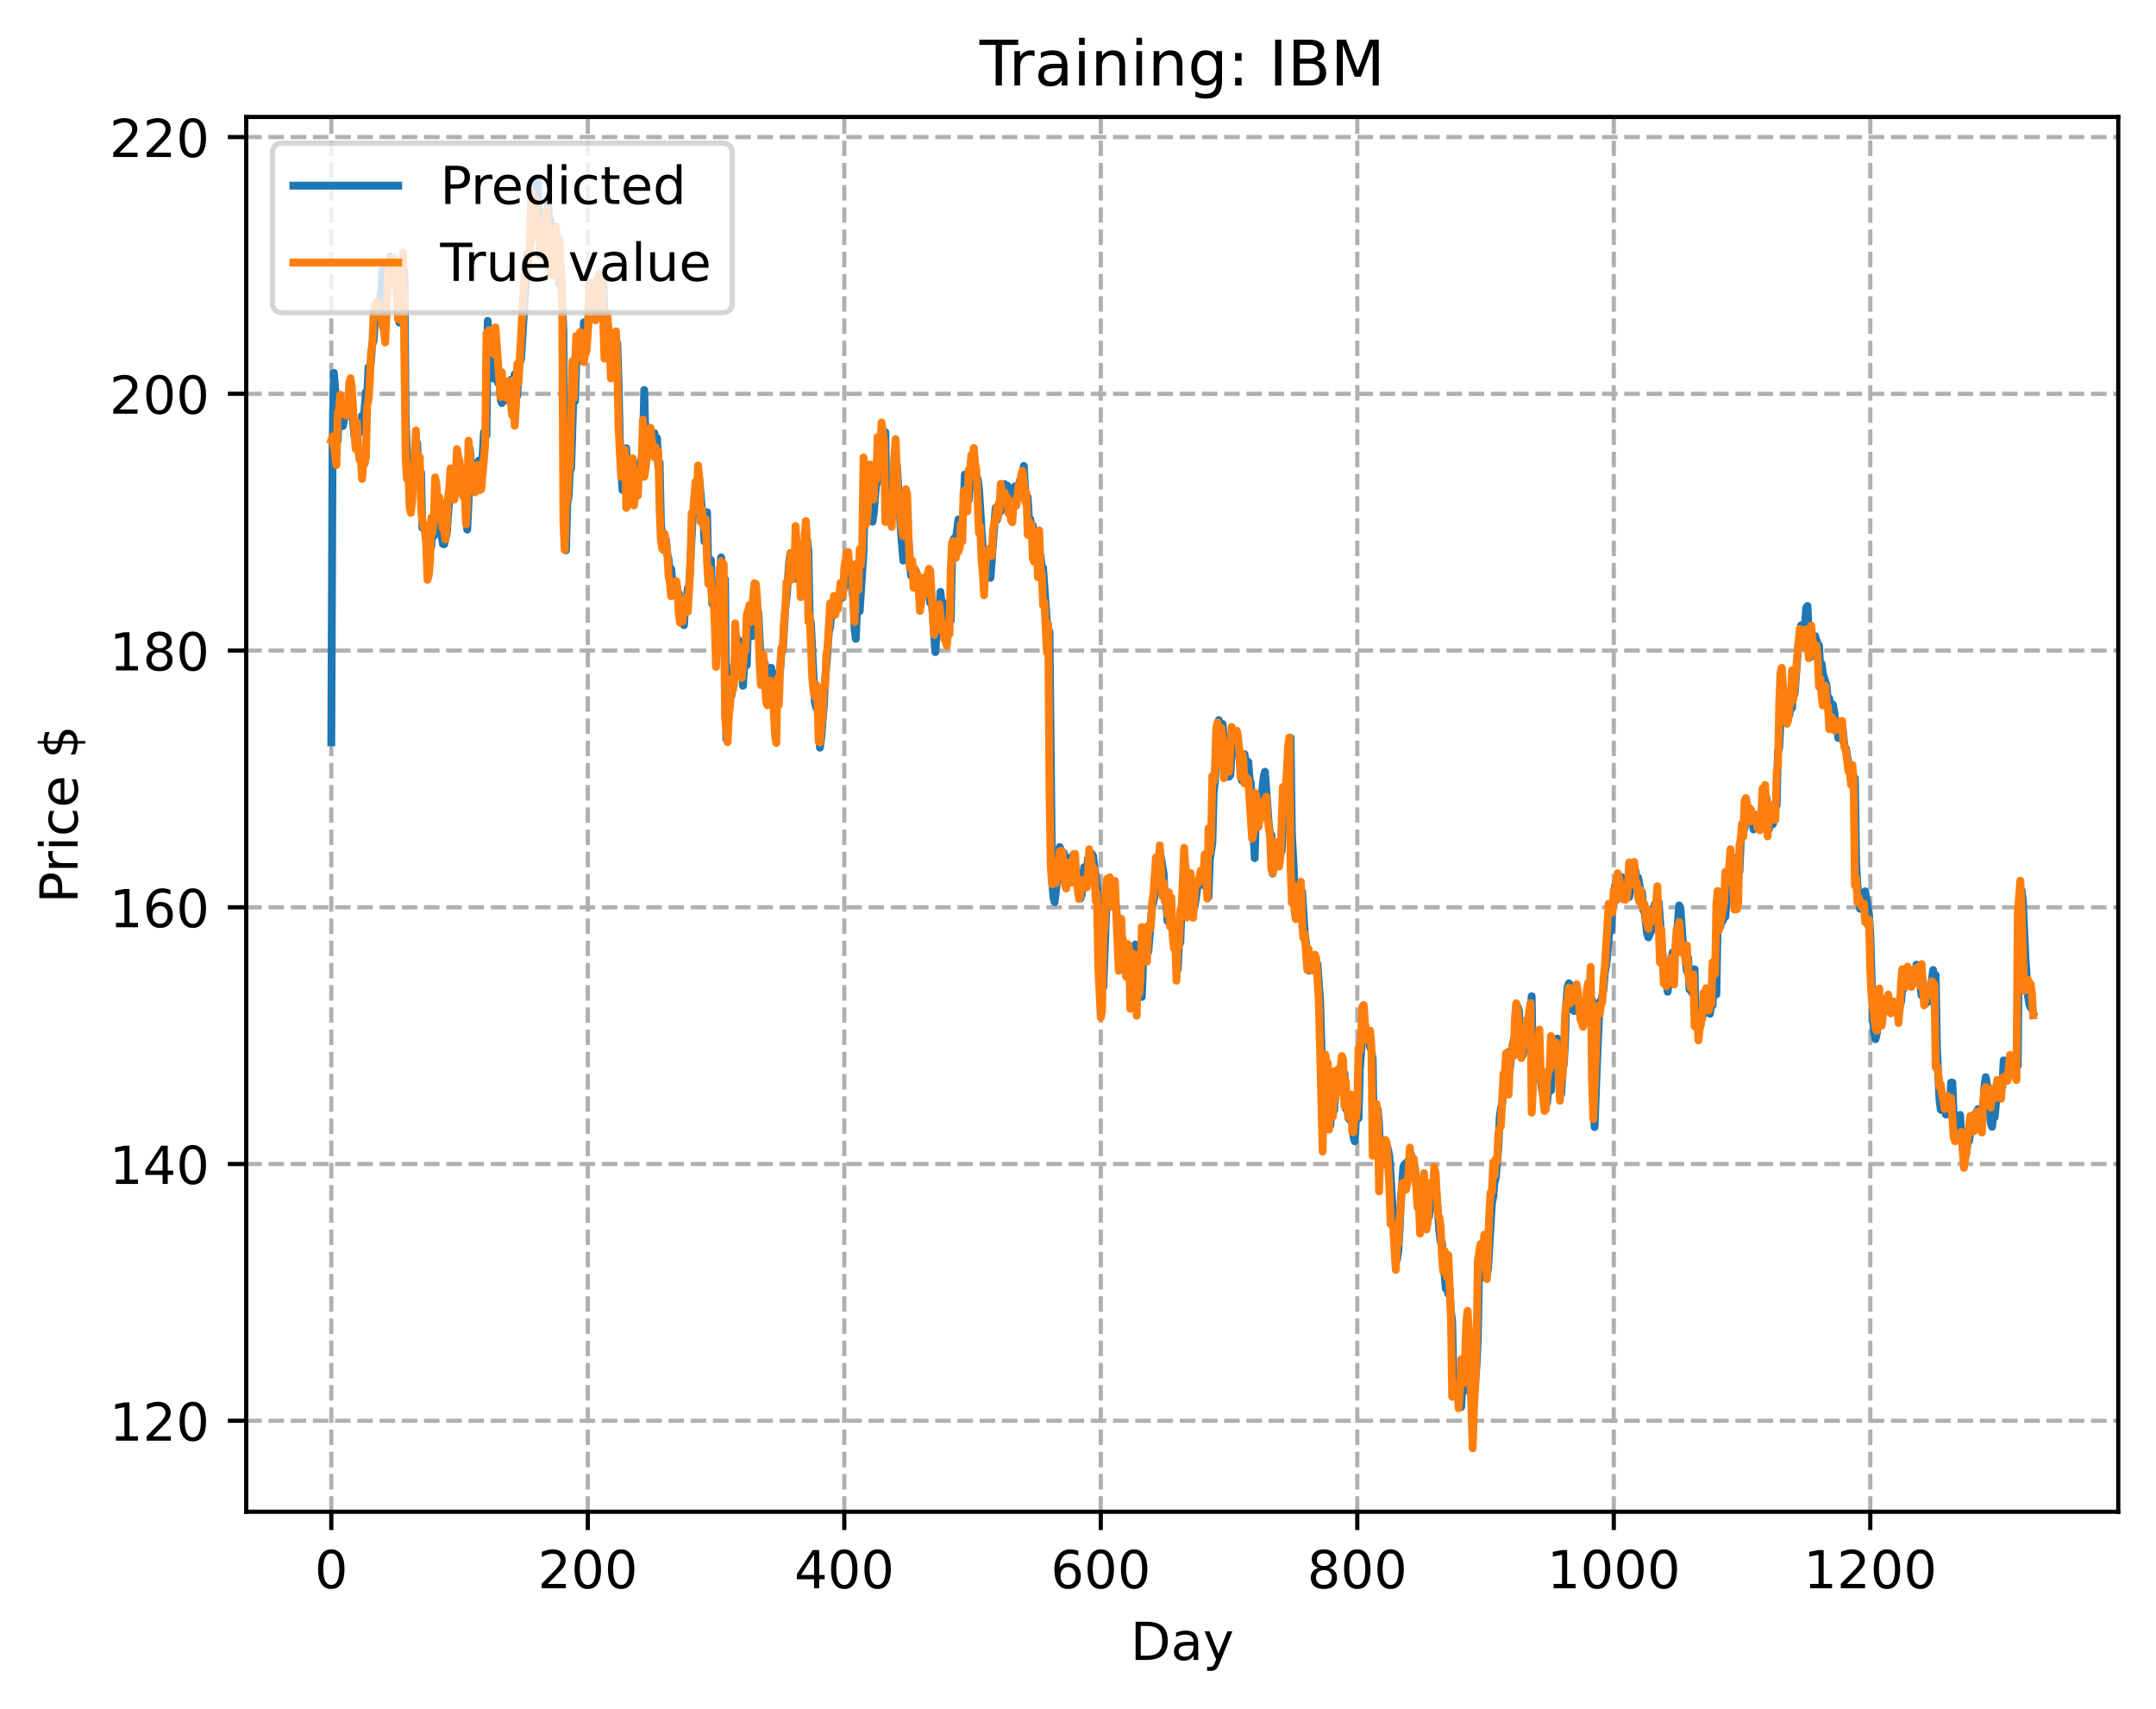 <?xml version="1.0" encoding="utf-8" standalone="no"?>
<!DOCTYPE svg PUBLIC "-//W3C//DTD SVG 1.1//EN"
  "http://www.w3.org/Graphics/SVG/1.1/DTD/svg11.dtd">
<!-- Created with matplotlib (https://matplotlib.org/) -->
<svg height="325.986pt" version="1.1" viewBox="0 0 411.286 325.986" width="411.286pt" xmlns="http://www.w3.org/2000/svg" xmlns:xlink="http://www.w3.org/1999/xlink">
 <defs>
  <style type="text/css">
*{stroke-linecap:butt;stroke-linejoin:round;}
  </style>
 </defs>
 <g id="figure_1">
  <g id="patch_1">
   <path d="M 0 325.986 
L 411.286 325.986 
L 411.286 0 
L 0 0 
z
" style="fill:#ffffff;"/>
  </g>
  <g id="axes_1">
   <g id="patch_2">
    <path d="M 46.966 288.43 
L 404.086 288.43 
L 404.086 22.318 
L 46.966 22.318 
z
" style="fill:#ffffff;"/>
   </g>
   <g id="matplotlib.axis_1">
    <g id="xtick_1">
     <g id="line2d_1">
      <path clip-path="url(#pcd8747fbc3)" d="M 63.198 288.43 
L 63.198 22.318 
" style="fill:none;stroke:#b0b0b0;stroke-dasharray:2.96,1.28;stroke-dashoffset:0;stroke-width:0.8;"/>
     </g>
     <g id="line2d_2">
      <defs>
       <path d="M 0 0 
L 0 3.5 
" id="m15e631165e" style="stroke:#000000;stroke-width:0.8;"/>
      </defs>
      <g>
       <use style="stroke:#000000;stroke-width:0.8;" x="63.198" xlink:href="#m15e631165e" y="288.43"/>
      </g>
     </g>
     <g id="text_1">
      <!-- 0 -->
      <defs>
       <path d="M 31.781 66.406 
Q 24.172 66.406 20.328 58.906 
Q 16.5 51.422 16.5 36.375 
Q 16.5 21.391 20.328 13.891 
Q 24.172 6.391 31.781 6.391 
Q 39.453 6.391 43.281 13.891 
Q 47.125 21.391 47.125 36.375 
Q 47.125 51.422 43.281 58.906 
Q 39.453 66.406 31.781 66.406 
z
M 31.781 74.219 
Q 44.047 74.219 50.516 64.516 
Q 56.984 54.828 56.984 36.375 
Q 56.984 17.969 50.516 8.266 
Q 44.047 -1.422 31.781 -1.422 
Q 19.531 -1.422 13.062 8.266 
Q 6.594 17.969 6.594 36.375 
Q 6.594 54.828 13.062 64.516 
Q 19.531 74.219 31.781 74.219 
z
" id="DejaVuSans-48"/>
      </defs>
      <g transform="translate(60.017 303.029)scale(0.1 -0.1)">
       <use xlink:href="#DejaVuSans-48"/>
      </g>
     </g>
    </g>
    <g id="xtick_2">
     <g id="line2d_3">
      <path clip-path="url(#pcd8747fbc3)" d="M 112.129 288.43 
L 112.129 22.318 
" style="fill:none;stroke:#b0b0b0;stroke-dasharray:2.96,1.28;stroke-dashoffset:0;stroke-width:0.8;"/>
     </g>
     <g id="line2d_4">
      <g>
       <use style="stroke:#000000;stroke-width:0.8;" x="112.129" xlink:href="#m15e631165e" y="288.43"/>
      </g>
     </g>
     <g id="text_2">
      <!-- 200 -->
      <defs>
       <path d="M 19.188 8.297 
L 53.609 8.297 
L 53.609 0 
L 7.328 0 
L 7.328 8.297 
Q 12.938 14.109 22.625 23.891 
Q 32.328 33.688 34.812 36.531 
Q 39.547 41.844 41.422 45.531 
Q 43.312 49.219 43.312 52.781 
Q 43.312 58.594 39.234 62.25 
Q 35.156 65.922 28.609 65.922 
Q 23.969 65.922 18.812 64.312 
Q 13.672 62.703 7.812 59.422 
L 7.812 69.391 
Q 13.766 71.781 18.938 73 
Q 24.125 74.219 28.422 74.219 
Q 39.75 74.219 46.484 68.547 
Q 53.219 62.891 53.219 53.422 
Q 53.219 48.922 51.531 44.891 
Q 49.859 40.875 45.406 35.406 
Q 44.188 33.984 37.641 27.219 
Q 31.109 20.453 19.188 8.297 
z
" id="DejaVuSans-50"/>
      </defs>
      <g transform="translate(102.585 303.029)scale(0.1 -0.1)">
       <use xlink:href="#DejaVuSans-50"/>
       <use x="63.623" xlink:href="#DejaVuSans-48"/>
       <use x="127.246" xlink:href="#DejaVuSans-48"/>
      </g>
     </g>
    </g>
    <g id="xtick_3">
     <g id="line2d_5">
      <path clip-path="url(#pcd8747fbc3)" d="M 161.06 288.43 
L 161.06 22.318 
" style="fill:none;stroke:#b0b0b0;stroke-dasharray:2.96,1.28;stroke-dashoffset:0;stroke-width:0.8;"/>
     </g>
     <g id="line2d_6">
      <g>
       <use style="stroke:#000000;stroke-width:0.8;" x="161.06" xlink:href="#m15e631165e" y="288.43"/>
      </g>
     </g>
     <g id="text_3">
      <!-- 400 -->
      <defs>
       <path d="M 37.797 64.312 
L 12.891 25.391 
L 37.797 25.391 
z
M 35.203 72.906 
L 47.609 72.906 
L 47.609 25.391 
L 58.016 25.391 
L 58.016 17.188 
L 47.609 17.188 
L 47.609 0 
L 37.797 0 
L 37.797 17.188 
L 4.891 17.188 
L 4.891 26.703 
z
" id="DejaVuSans-52"/>
      </defs>
      <g transform="translate(151.516 303.029)scale(0.1 -0.1)">
       <use xlink:href="#DejaVuSans-52"/>
       <use x="63.623" xlink:href="#DejaVuSans-48"/>
       <use x="127.246" xlink:href="#DejaVuSans-48"/>
      </g>
     </g>
    </g>
    <g id="xtick_4">
     <g id="line2d_7">
      <path clip-path="url(#pcd8747fbc3)" d="M 209.99 288.43 
L 209.99 22.318 
" style="fill:none;stroke:#b0b0b0;stroke-dasharray:2.96,1.28;stroke-dashoffset:0;stroke-width:0.8;"/>
     </g>
     <g id="line2d_8">
      <g>
       <use style="stroke:#000000;stroke-width:0.8;" x="209.99" xlink:href="#m15e631165e" y="288.43"/>
      </g>
     </g>
     <g id="text_4">
      <!-- 600 -->
      <defs>
       <path d="M 33.016 40.375 
Q 26.375 40.375 22.484 35.828 
Q 18.609 31.297 18.609 23.391 
Q 18.609 15.531 22.484 10.953 
Q 26.375 6.391 33.016 6.391 
Q 39.656 6.391 43.531 10.953 
Q 47.406 15.531 47.406 23.391 
Q 47.406 31.297 43.531 35.828 
Q 39.656 40.375 33.016 40.375 
z
M 52.594 71.297 
L 52.594 62.312 
Q 48.875 64.062 45.094 64.984 
Q 41.312 65.922 37.594 65.922 
Q 27.828 65.922 22.672 59.328 
Q 17.531 52.734 16.797 39.406 
Q 19.672 43.656 24.016 45.922 
Q 28.375 48.188 33.594 48.188 
Q 44.578 48.188 50.953 41.516 
Q 57.328 34.859 57.328 23.391 
Q 57.328 12.156 50.688 5.359 
Q 44.047 -1.422 33.016 -1.422 
Q 20.359 -1.422 13.672 8.266 
Q 6.984 17.969 6.984 36.375 
Q 6.984 53.656 15.188 63.938 
Q 23.391 74.219 37.203 74.219 
Q 40.922 74.219 44.703 73.484 
Q 48.484 72.75 52.594 71.297 
z
" id="DejaVuSans-54"/>
      </defs>
      <g transform="translate(200.446 303.029)scale(0.1 -0.1)">
       <use xlink:href="#DejaVuSans-54"/>
       <use x="63.623" xlink:href="#DejaVuSans-48"/>
       <use x="127.246" xlink:href="#DejaVuSans-48"/>
      </g>
     </g>
    </g>
    <g id="xtick_5">
     <g id="line2d_9">
      <path clip-path="url(#pcd8747fbc3)" d="M 258.921 288.43 
L 258.921 22.318 
" style="fill:none;stroke:#b0b0b0;stroke-dasharray:2.96,1.28;stroke-dashoffset:0;stroke-width:0.8;"/>
     </g>
     <g id="line2d_10">
      <g>
       <use style="stroke:#000000;stroke-width:0.8;" x="258.921" xlink:href="#m15e631165e" y="288.43"/>
      </g>
     </g>
     <g id="text_5">
      <!-- 800 -->
      <defs>
       <path d="M 31.781 34.625 
Q 24.75 34.625 20.719 30.859 
Q 16.703 27.094 16.703 20.516 
Q 16.703 13.922 20.719 10.156 
Q 24.75 6.391 31.781 6.391 
Q 38.812 6.391 42.859 10.172 
Q 46.922 13.969 46.922 20.516 
Q 46.922 27.094 42.891 30.859 
Q 38.875 34.625 31.781 34.625 
z
M 21.922 38.812 
Q 15.578 40.375 12.031 44.719 
Q 8.5 49.078 8.5 55.328 
Q 8.5 64.062 14.719 69.141 
Q 20.953 74.219 31.781 74.219 
Q 42.672 74.219 48.875 69.141 
Q 55.078 64.062 55.078 55.328 
Q 55.078 49.078 51.531 44.719 
Q 48 40.375 41.703 38.812 
Q 48.828 37.156 52.797 32.312 
Q 56.781 27.484 56.781 20.516 
Q 56.781 9.906 50.312 4.234 
Q 43.844 -1.422 31.781 -1.422 
Q 19.734 -1.422 13.25 4.234 
Q 6.781 9.906 6.781 20.516 
Q 6.781 27.484 10.781 32.312 
Q 14.797 37.156 21.922 38.812 
z
M 18.312 54.391 
Q 18.312 48.734 21.844 45.562 
Q 25.391 42.391 31.781 42.391 
Q 38.141 42.391 41.719 45.562 
Q 45.312 48.734 45.312 54.391 
Q 45.312 60.062 41.719 63.234 
Q 38.141 66.406 31.781 66.406 
Q 25.391 66.406 21.844 63.234 
Q 18.312 60.062 18.312 54.391 
z
" id="DejaVuSans-56"/>
      </defs>
      <g transform="translate(249.377 303.029)scale(0.1 -0.1)">
       <use xlink:href="#DejaVuSans-56"/>
       <use x="63.623" xlink:href="#DejaVuSans-48"/>
       <use x="127.246" xlink:href="#DejaVuSans-48"/>
      </g>
     </g>
    </g>
    <g id="xtick_6">
     <g id="line2d_11">
      <path clip-path="url(#pcd8747fbc3)" d="M 307.851 288.43 
L 307.851 22.318 
" style="fill:none;stroke:#b0b0b0;stroke-dasharray:2.96,1.28;stroke-dashoffset:0;stroke-width:0.8;"/>
     </g>
     <g id="line2d_12">
      <g>
       <use style="stroke:#000000;stroke-width:0.8;" x="307.851" xlink:href="#m15e631165e" y="288.43"/>
      </g>
     </g>
     <g id="text_6">
      <!-- 1000 -->
      <defs>
       <path d="M 12.406 8.297 
L 28.516 8.297 
L 28.516 63.922 
L 10.984 60.406 
L 10.984 69.391 
L 28.422 72.906 
L 38.281 72.906 
L 38.281 8.297 
L 54.391 8.297 
L 54.391 0 
L 12.406 0 
z
" id="DejaVuSans-49"/>
      </defs>
      <g transform="translate(295.126 303.029)scale(0.1 -0.1)">
       <use xlink:href="#DejaVuSans-49"/>
       <use x="63.623" xlink:href="#DejaVuSans-48"/>
       <use x="127.246" xlink:href="#DejaVuSans-48"/>
       <use x="190.869" xlink:href="#DejaVuSans-48"/>
      </g>
     </g>
    </g>
    <g id="xtick_7">
     <g id="line2d_13">
      <path clip-path="url(#pcd8747fbc3)" d="M 356.782 288.43 
L 356.782 22.318 
" style="fill:none;stroke:#b0b0b0;stroke-dasharray:2.96,1.28;stroke-dashoffset:0;stroke-width:0.8;"/>
     </g>
     <g id="line2d_14">
      <g>
       <use style="stroke:#000000;stroke-width:0.8;" x="356.782" xlink:href="#m15e631165e" y="288.43"/>
      </g>
     </g>
     <g id="text_7">
      <!-- 1200 -->
      <g transform="translate(344.057 303.029)scale(0.1 -0.1)">
       <use xlink:href="#DejaVuSans-49"/>
       <use x="63.623" xlink:href="#DejaVuSans-50"/>
       <use x="127.246" xlink:href="#DejaVuSans-48"/>
       <use x="190.869" xlink:href="#DejaVuSans-48"/>
      </g>
     </g>
    </g>
    <g id="text_8">
     <!-- Day -->
     <defs>
      <path d="M 19.672 64.797 
L 19.672 8.109 
L 31.594 8.109 
Q 46.688 8.109 53.688 14.938 
Q 60.688 21.781 60.688 36.531 
Q 60.688 51.172 53.688 57.984 
Q 46.688 64.797 31.594 64.797 
z
M 9.812 72.906 
L 30.078 72.906 
Q 51.266 72.906 61.172 64.094 
Q 71.094 55.281 71.094 36.531 
Q 71.094 17.672 61.125 8.828 
Q 51.172 0 30.078 0 
L 9.812 0 
z
" id="DejaVuSans-68"/>
      <path d="M 34.281 27.484 
Q 23.391 27.484 19.188 25 
Q 14.984 22.516 14.984 16.5 
Q 14.984 11.719 18.141 8.906 
Q 21.297 6.109 26.703 6.109 
Q 34.188 6.109 38.703 11.406 
Q 43.219 16.703 43.219 25.484 
L 43.219 27.484 
z
M 52.203 31.203 
L 52.203 0 
L 43.219 0 
L 43.219 8.297 
Q 40.141 3.328 35.547 0.953 
Q 30.953 -1.422 24.312 -1.422 
Q 15.922 -1.422 10.953 3.297 
Q 6 8.016 6 15.922 
Q 6 25.141 12.172 29.828 
Q 18.359 34.516 30.609 34.516 
L 43.219 34.516 
L 43.219 35.406 
Q 43.219 41.609 39.141 45 
Q 35.062 48.391 27.688 48.391 
Q 23 48.391 18.547 47.266 
Q 14.109 46.141 10.016 43.891 
L 10.016 52.203 
Q 14.938 54.109 19.578 55.047 
Q 24.219 56 28.609 56 
Q 40.484 56 46.344 49.844 
Q 52.203 43.703 52.203 31.203 
z
" id="DejaVuSans-97"/>
      <path d="M 32.172 -5.078 
Q 28.375 -14.844 24.75 -17.812 
Q 21.141 -20.797 15.094 -20.797 
L 7.906 -20.797 
L 7.906 -13.281 
L 13.188 -13.281 
Q 16.891 -13.281 18.938 -11.516 
Q 21 -9.766 23.484 -3.219 
L 25.094 0.875 
L 2.984 54.688 
L 12.5 54.688 
L 29.594 11.922 
L 46.688 54.688 
L 56.203 54.688 
z
" id="DejaVuSans-121"/>
     </defs>
     <g transform="translate(215.652 316.707)scale(0.1 -0.1)">
      <use xlink:href="#DejaVuSans-68"/>
      <use x="77.002" xlink:href="#DejaVuSans-97"/>
      <use x="138.281" xlink:href="#DejaVuSans-121"/>
     </g>
    </g>
   </g>
   <g id="matplotlib.axis_2">
    <g id="ytick_1">
     <g id="line2d_15">
      <path clip-path="url(#pcd8747fbc3)" d="M 46.966 271.069 
L 404.086 271.069 
" style="fill:none;stroke:#b0b0b0;stroke-dasharray:2.96,1.28;stroke-dashoffset:0;stroke-width:0.8;"/>
     </g>
     <g id="line2d_16">
      <defs>
       <path d="M 0 0 
L -3.5 0 
" id="mf27ff1a360" style="stroke:#000000;stroke-width:0.8;"/>
      </defs>
      <g>
       <use style="stroke:#000000;stroke-width:0.8;" x="46.966" xlink:href="#mf27ff1a360" y="271.069"/>
      </g>
     </g>
     <g id="text_9">
      <!-- 120 -->
      <g transform="translate(20.878 274.868)scale(0.1 -0.1)">
       <use xlink:href="#DejaVuSans-49"/>
       <use x="63.623" xlink:href="#DejaVuSans-50"/>
       <use x="127.246" xlink:href="#DejaVuSans-48"/>
      </g>
     </g>
    </g>
    <g id="ytick_2">
     <g id="line2d_17">
      <path clip-path="url(#pcd8747fbc3)" d="M 46.966 222.086 
L 404.086 222.086 
" style="fill:none;stroke:#b0b0b0;stroke-dasharray:2.96,1.28;stroke-dashoffset:0;stroke-width:0.8;"/>
     </g>
     <g id="line2d_18">
      <g>
       <use style="stroke:#000000;stroke-width:0.8;" x="46.966" xlink:href="#mf27ff1a360" y="222.086"/>
      </g>
     </g>
     <g id="text_10">
      <!-- 140 -->
      <g transform="translate(20.878 225.885)scale(0.1 -0.1)">
       <use xlink:href="#DejaVuSans-49"/>
       <use x="63.623" xlink:href="#DejaVuSans-52"/>
       <use x="127.246" xlink:href="#DejaVuSans-48"/>
      </g>
     </g>
    </g>
    <g id="ytick_3">
     <g id="line2d_19">
      <path clip-path="url(#pcd8747fbc3)" d="M 46.966 173.103 
L 404.086 173.103 
" style="fill:none;stroke:#b0b0b0;stroke-dasharray:2.96,1.28;stroke-dashoffset:0;stroke-width:0.8;"/>
     </g>
     <g id="line2d_20">
      <g>
       <use style="stroke:#000000;stroke-width:0.8;" x="46.966" xlink:href="#mf27ff1a360" y="173.103"/>
      </g>
     </g>
     <g id="text_11">
      <!-- 160 -->
      <g transform="translate(20.878 176.903)scale(0.1 -0.1)">
       <use xlink:href="#DejaVuSans-49"/>
       <use x="63.623" xlink:href="#DejaVuSans-54"/>
       <use x="127.246" xlink:href="#DejaVuSans-48"/>
      </g>
     </g>
    </g>
    <g id="ytick_4">
     <g id="line2d_21">
      <path clip-path="url(#pcd8747fbc3)" d="M 46.966 124.121 
L 404.086 124.121 
" style="fill:none;stroke:#b0b0b0;stroke-dasharray:2.96,1.28;stroke-dashoffset:0;stroke-width:0.8;"/>
     </g>
     <g id="line2d_22">
      <g>
       <use style="stroke:#000000;stroke-width:0.8;" x="46.966" xlink:href="#mf27ff1a360" y="124.121"/>
      </g>
     </g>
     <g id="text_12">
      <!-- 180 -->
      <g transform="translate(20.878 127.92)scale(0.1 -0.1)">
       <use xlink:href="#DejaVuSans-49"/>
       <use x="63.623" xlink:href="#DejaVuSans-56"/>
       <use x="127.246" xlink:href="#DejaVuSans-48"/>
      </g>
     </g>
    </g>
    <g id="ytick_5">
     <g id="line2d_23">
      <path clip-path="url(#pcd8747fbc3)" d="M 46.966 75.138 
L 404.086 75.138 
" style="fill:none;stroke:#b0b0b0;stroke-dasharray:2.96,1.28;stroke-dashoffset:0;stroke-width:0.8;"/>
     </g>
     <g id="line2d_24">
      <g>
       <use style="stroke:#000000;stroke-width:0.8;" x="46.966" xlink:href="#mf27ff1a360" y="75.138"/>
      </g>
     </g>
     <g id="text_13">
      <!-- 200 -->
      <g transform="translate(20.878 78.938)scale(0.1 -0.1)">
       <use xlink:href="#DejaVuSans-50"/>
       <use x="63.623" xlink:href="#DejaVuSans-48"/>
       <use x="127.246" xlink:href="#DejaVuSans-48"/>
      </g>
     </g>
    </g>
    <g id="ytick_6">
     <g id="line2d_25">
      <path clip-path="url(#pcd8747fbc3)" d="M 46.966 26.156 
L 404.086 26.156 
" style="fill:none;stroke:#b0b0b0;stroke-dasharray:2.96,1.28;stroke-dashoffset:0;stroke-width:0.8;"/>
     </g>
     <g id="line2d_26">
      <g>
       <use style="stroke:#000000;stroke-width:0.8;" x="46.966" xlink:href="#mf27ff1a360" y="26.156"/>
      </g>
     </g>
     <g id="text_14">
      <!-- 220 -->
      <g transform="translate(20.878 29.955)scale(0.1 -0.1)">
       <use xlink:href="#DejaVuSans-50"/>
       <use x="63.623" xlink:href="#DejaVuSans-50"/>
       <use x="127.246" xlink:href="#DejaVuSans-48"/>
      </g>
     </g>
    </g>
    <g id="text_15">
     <!-- Price $ -->
     <defs>
      <path d="M 19.672 64.797 
L 19.672 37.406 
L 32.078 37.406 
Q 38.969 37.406 42.719 40.969 
Q 46.484 44.531 46.484 51.125 
Q 46.484 57.672 42.719 61.234 
Q 38.969 64.797 32.078 64.797 
z
M 9.812 72.906 
L 32.078 72.906 
Q 44.344 72.906 50.609 67.359 
Q 56.891 61.812 56.891 51.125 
Q 56.891 40.328 50.609 34.812 
Q 44.344 29.297 32.078 29.297 
L 19.672 29.297 
L 19.672 0 
L 9.812 0 
z
" id="DejaVuSans-80"/>
      <path d="M 41.109 46.297 
Q 39.594 47.172 37.812 47.578 
Q 36.031 48 33.891 48 
Q 26.266 48 22.188 43.047 
Q 18.109 38.094 18.109 28.812 
L 18.109 0 
L 9.078 0 
L 9.078 54.688 
L 18.109 54.688 
L 18.109 46.188 
Q 20.953 51.172 25.484 53.578 
Q 30.031 56 36.531 56 
Q 37.453 56 38.578 55.875 
Q 39.703 55.766 41.062 55.516 
z
" id="DejaVuSans-114"/>
      <path d="M 9.422 54.688 
L 18.406 54.688 
L 18.406 0 
L 9.422 0 
z
M 9.422 75.984 
L 18.406 75.984 
L 18.406 64.594 
L 9.422 64.594 
z
" id="DejaVuSans-105"/>
      <path d="M 48.781 52.594 
L 48.781 44.188 
Q 44.969 46.297 41.141 47.344 
Q 37.312 48.391 33.406 48.391 
Q 24.656 48.391 19.812 42.844 
Q 14.984 37.312 14.984 27.297 
Q 14.984 17.281 19.812 11.734 
Q 24.656 6.203 33.406 6.203 
Q 37.312 6.203 41.141 7.25 
Q 44.969 8.297 48.781 10.406 
L 48.781 2.094 
Q 45.016 0.344 40.984 -0.531 
Q 36.969 -1.422 32.422 -1.422 
Q 20.062 -1.422 12.781 6.344 
Q 5.516 14.109 5.516 27.297 
Q 5.516 40.672 12.859 48.328 
Q 20.219 56 33.016 56 
Q 37.156 56 41.109 55.141 
Q 45.062 54.297 48.781 52.594 
z
" id="DejaVuSans-99"/>
      <path d="M 56.203 29.594 
L 56.203 25.203 
L 14.891 25.203 
Q 15.484 15.922 20.484 11.062 
Q 25.484 6.203 34.422 6.203 
Q 39.594 6.203 44.453 7.469 
Q 49.312 8.734 54.109 11.281 
L 54.109 2.781 
Q 49.266 0.734 44.188 -0.344 
Q 39.109 -1.422 33.891 -1.422 
Q 20.797 -1.422 13.156 6.188 
Q 5.516 13.812 5.516 26.812 
Q 5.516 40.234 12.766 48.109 
Q 20.016 56 32.328 56 
Q 43.359 56 49.781 48.891 
Q 56.203 41.797 56.203 29.594 
z
M 47.219 32.234 
Q 47.125 39.594 43.094 43.984 
Q 39.062 48.391 32.422 48.391 
Q 24.906 48.391 20.391 44.141 
Q 15.875 39.891 15.188 32.172 
z
" id="DejaVuSans-101"/>
      <path id="DejaVuSans-32"/>
      <path d="M 33.797 -14.703 
L 28.906 -14.703 
L 28.859 0 
Q 23.734 0.094 18.609 1.188 
Q 13.484 2.297 8.297 4.5 
L 8.297 13.281 
Q 13.281 10.156 18.375 8.562 
Q 23.484 6.984 28.906 6.938 
L 28.906 29.203 
Q 18.109 30.953 13.203 35.156 
Q 8.297 39.359 8.297 46.688 
Q 8.297 54.641 13.625 59.219 
Q 18.953 63.812 28.906 64.5 
L 28.906 75.984 
L 33.797 75.984 
L 33.797 64.656 
Q 38.328 64.453 42.578 63.688 
Q 46.828 62.938 50.875 61.625 
L 50.875 53.078 
Q 46.828 55.125 42.547 56.25 
Q 38.281 57.375 33.797 57.562 
L 33.797 36.719 
Q 44.875 35.016 50.094 30.609 
Q 55.328 26.219 55.328 18.609 
Q 55.328 10.359 49.781 5.594 
Q 44.234 0.828 33.797 0.094 
z
M 28.906 37.594 
L 28.906 57.625 
Q 23.25 56.984 20.266 54.391 
Q 17.281 51.812 17.281 47.516 
Q 17.281 43.312 20.031 40.969 
Q 22.797 38.625 28.906 37.594 
z
M 33.797 28.219 
L 33.797 7.078 
Q 39.984 7.906 43.141 10.594 
Q 46.297 13.281 46.297 17.672 
Q 46.297 21.969 43.281 24.5 
Q 40.281 27.047 33.797 28.219 
z
" id="DejaVuSans-36"/>
     </defs>
     <g transform="translate(14.798 172.342)rotate(-90)scale(0.1 -0.1)">
      <use xlink:href="#DejaVuSans-80"/>
      <use x="58.553" xlink:href="#DejaVuSans-114"/>
      <use x="99.666" xlink:href="#DejaVuSans-105"/>
      <use x="127.449" xlink:href="#DejaVuSans-99"/>
      <use x="182.43" xlink:href="#DejaVuSans-101"/>
      <use x="243.953" xlink:href="#DejaVuSans-32"/>
      <use x="275.74" xlink:href="#DejaVuSans-36"/>
     </g>
    </g>
   </g>
   <g id="line2d_27">
    <path clip-path="url(#pcd8747fbc3)" d="M 63.198 141.627 
L 63.443 85.419 
L 63.688 71.134 
L 63.932 73.933 
L 64.422 84.107 
L 64.666 76.677 
L 64.911 78.063 
L 65.156 77.343 
L 65.4 81.278 
L 65.89 78.731 
L 66.134 79.443 
L 66.623 78.655 
L 66.868 75.831 
L 67.113 77.27 
L 67.602 83.222 
L 68.091 85.51 
L 68.336 80.878 
L 68.581 82.538 
L 68.825 81.861 
L 69.07 79.304 
L 69.315 80.9 
L 69.804 74.799 
L 70.049 75.572 
L 70.293 70.049 
L 70.538 70.64 
L 70.783 68.697 
L 71.027 65.454 
L 71.272 65.086 
L 71.517 60.729 
L 71.761 59.444 
L 72.006 58.925 
L 72.251 59.973 
L 72.495 56.939 
L 72.74 55.324 
L 72.984 51.366 
L 73.474 53.12 
L 73.718 55.94 
L 74.208 53.998 
L 74.452 48.949 
L 74.697 51.478 
L 74.942 50.068 
L 75.186 53.208 
L 75.431 51.44 
L 75.676 55.865 
L 75.92 57.748 
L 76.165 61.538 
L 76.41 60.764 
L 76.654 55.782 
L 76.899 54.291 
L 77.144 51.758 
L 77.388 79.77 
L 77.633 86.649 
L 77.878 88.751 
L 78.122 88.312 
L 78.367 96.547 
L 79.345 87.825 
L 79.59 84.578 
L 79.835 91.327 
L 80.079 90.082 
L 80.324 90.151 
L 80.569 100.71 
L 80.813 99.927 
L 81.058 100.323 
L 81.303 102.105 
L 81.547 102.92 
L 81.792 105.543 
L 82.281 104.247 
L 82.526 98.912 
L 82.771 102.264 
L 83.015 99.086 
L 83.26 94.175 
L 83.749 99.512 
L 83.994 100.551 
L 84.483 103.783 
L 84.728 103.852 
L 85.217 101.789 
L 85.706 95.24 
L 85.951 95.185 
L 86.196 92.596 
L 86.685 93.855 
L 86.93 94.256 
L 87.174 92.438 
L 87.664 91.424 
L 87.908 89.989 
L 88.153 92.772 
L 88.642 94.949 
L 88.887 94.951 
L 89.132 101.056 
L 89.376 95.822 
L 89.621 85.6 
L 90.11 91.075 
L 90.599 93.215 
L 90.844 92.454 
L 91.089 90.668 
L 91.333 87.883 
L 91.578 92.877 
L 91.823 91.124 
L 92.312 82.479 
L 92.557 83.254 
L 92.801 83.077 
L 93.046 61.213 
L 93.291 68.456 
L 93.535 68.959 
L 93.78 70.44 
L 94.025 70.909 
L 94.269 72.277 
L 94.514 71.06 
L 94.759 67.442 
L 95.003 73.055 
L 95.248 72.216 
L 95.493 76.103 
L 95.737 76.904 
L 95.982 72.468 
L 96.227 76.455 
L 96.471 74.557 
L 96.716 73.607 
L 96.96 74.517 
L 97.45 72.455 
L 97.694 72.874 
L 97.939 74.197 
L 98.184 71.397 
L 98.428 74.656 
L 98.673 75.526 
L 98.918 70.691 
L 99.162 69.198 
L 99.407 68.399 
L 100.63 48.431 
L 100.875 48.856 
L 101.364 44.867 
L 101.609 36.765 
L 101.854 39.591 
L 102.098 40.539 
L 102.343 35.082 
L 102.587 34.414 
L 102.832 44.177 
L 103.077 40.413 
L 103.321 44.488 
L 103.566 40.937 
L 103.811 48.188 
L 104.055 43.541 
L 104.3 44.396 
L 104.545 38.993 
L 104.789 42.151 
L 105.034 42.138 
L 105.279 46.825 
L 105.523 46.692 
L 105.768 45.498 
L 106.013 43.264 
L 106.747 54.168 
L 106.991 51.169 
L 107.481 63.294 
L 107.725 101.983 
L 107.97 105.011 
L 108.215 96.06 
L 108.459 94.882 
L 108.704 89.8 
L 108.948 89.369 
L 109.438 73.838 
L 109.682 76.534 
L 109.927 69.489 
L 110.172 67.368 
L 110.661 68.692 
L 110.906 66.877 
L 111.15 66.173 
L 111.395 61.491 
L 111.64 63.198 
L 111.884 62.278 
L 112.129 63.03 
L 112.374 59.556 
L 112.618 54.207 
L 112.863 54.842 
L 113.108 54.057 
L 113.352 57.751 
L 113.597 58.283 
L 113.842 57.911 
L 114.086 53.101 
L 114.331 57.005 
L 114.82 53.905 
L 115.065 53.385 
L 115.554 67.277 
L 115.799 66.539 
L 116.043 64.45 
L 116.533 66.426 
L 116.777 70.125 
L 117.022 66.452 
L 117.267 69.069 
L 117.756 65.492 
L 118.001 73.047 
L 118.245 84.219 
L 118.735 93.481 
L 118.979 88.485 
L 119.469 85.529 
L 119.713 94.767 
L 120.936 88.248 
L 121.181 94.082 
L 121.67 89.549 
L 121.915 91.145 
L 122.649 85.38 
L 122.894 74.405 
L 123.138 83.791 
L 123.383 81.775 
L 123.872 81.638 
L 124.117 82.888 
L 124.362 84.894 
L 124.606 85.812 
L 124.851 82.635 
L 125.096 84.501 
L 125.34 83.568 
L 125.585 89.11 
L 125.83 88.215 
L 126.074 99.75 
L 126.319 102.158 
L 126.808 103.033 
L 127.053 102.965 
L 127.297 105.721 
L 127.542 106.658 
L 127.787 110.343 
L 128.031 108.516 
L 128.521 113.209 
L 128.765 113.096 
L 129.01 113.216 
L 129.255 113.833 
L 129.499 113.19 
L 129.744 117.137 
L 130.233 118.909 
L 130.478 119.288 
L 130.723 115.363 
L 130.967 115.122 
L 131.212 112.188 
L 131.457 111.936 
L 132.191 97.635 
L 132.435 98.094 
L 132.924 93.813 
L 133.169 94.046 
L 133.414 91.447 
L 133.903 97.278 
L 134.148 98.549 
L 134.392 103.326 
L 134.637 101.376 
L 134.882 97.73 
L 135.126 109.013 
L 135.371 111.487 
L 135.616 106.838 
L 135.86 115.133 
L 136.105 115.601 
L 136.35 113.574 
L 136.594 120.459 
L 136.839 121.727 
L 137.328 108.925 
L 137.573 106.351 
L 137.818 108.303 
L 138.062 112.745 
L 138.307 110.508 
L 138.551 141.038 
L 138.796 137.049 
L 139.041 135.785 
L 139.285 132.465 
L 139.53 132.74 
L 140.019 126.762 
L 140.264 126.851 
L 140.509 121.531 
L 140.753 123.484 
L 140.998 122.278 
L 141.487 126.656 
L 141.732 130.837 
L 141.977 126.798 
L 142.221 126.452 
L 142.466 126.907 
L 142.711 118.742 
L 142.955 118.669 
L 143.2 118.354 
L 143.445 121.38 
L 143.934 118.974 
L 144.178 117.866 
L 144.423 115.814 
L 144.668 116.894 
L 145.157 127.439 
L 145.402 130.133 
L 145.646 126.658 
L 145.891 126.53 
L 146.38 131.9 
L 146.625 129.135 
L 146.87 127.772 
L 147.114 127.407 
L 147.604 132.456 
L 147.848 133.906 
L 148.093 134.547 
L 148.338 134.35 
L 148.582 128.245 
L 148.827 127.762 
L 149.072 124.248 
L 149.316 124.203 
L 149.806 115.899 
L 150.05 114.009 
L 150.539 107.278 
L 150.784 105.538 
L 151.029 105.786 
L 151.273 108.754 
L 151.518 108.105 
L 151.763 110.42 
L 152.007 105.026 
L 152.252 107.724 
L 152.497 106.69 
L 152.741 104.612 
L 152.986 107.223 
L 153.475 103.896 
L 153.72 103.757 
L 153.965 102.871 
L 154.209 105.032 
L 154.454 117.743 
L 154.699 118.995 
L 155.433 133.826 
L 155.677 134.939 
L 155.922 135.15 
L 156.166 137.102 
L 156.411 142.654 
L 156.656 140.791 
L 157.145 134.768 
L 157.39 130.004 
L 157.879 123.877 
L 158.124 120.52 
L 158.368 119.612 
L 158.613 116.429 
L 158.858 116.51 
L 159.102 114.84 
L 159.347 114.562 
L 159.592 115.501 
L 159.836 115.649 
L 160.081 114.475 
L 160.326 114.009 
L 160.57 114.094 
L 161.06 111.839 
L 161.304 108.02 
L 161.794 106.45 
L 162.038 107.94 
L 162.772 114.199 
L 163.017 119.988 
L 163.261 121.895 
L 163.506 115.498 
L 163.751 112.699 
L 163.995 116.636 
L 164.729 105.187 
L 164.974 94.293 
L 165.219 95.762 
L 165.463 98.773 
L 165.708 98.695 
L 165.953 95.692 
L 166.197 97.207 
L 166.442 99.543 
L 166.687 97.806 
L 167.176 91.746 
L 167.421 92.022 
L 167.665 87.479 
L 168.154 83.558 
L 168.399 83.101 
L 168.644 84.855 
L 168.888 82.444 
L 169.133 99.208 
L 169.378 98.569 
L 169.867 95.52 
L 170.112 95.669 
L 170.356 96.165 
L 170.601 90.867 
L 170.846 89.029 
L 171.09 88.669 
L 171.824 100.769 
L 172.314 106.962 
L 172.558 106.726 
L 172.803 105.35 
L 173.048 102.935 
L 173.292 102.879 
L 173.782 109.784 
L 174.026 109.245 
L 174.271 110.578 
L 174.515 110.286 
L 174.76 109.037 
L 175.005 111.402 
L 175.249 110.319 
L 175.494 113.713 
L 175.739 112.45 
L 175.983 112.106 
L 176.228 110.358 
L 176.473 110.849 
L 176.717 112.966 
L 176.962 110.825 
L 177.207 112.248 
L 177.451 115.032 
L 177.696 113.813 
L 178.185 120.998 
L 178.43 124.417 
L 178.675 120.644 
L 178.919 119.779 
L 179.164 117.281 
L 179.409 112.918 
L 179.653 115.258 
L 179.898 116.082 
L 180.142 115.109 
L 180.387 117.656 
L 180.632 117.875 
L 180.876 120.181 
L 181.121 118.3 
L 181.366 118.449 
L 181.61 106.804 
L 181.855 102.979 
L 182.1 102.619 
L 182.344 102.96 
L 182.834 99.101 
L 183.078 101.536 
L 183.323 100.784 
L 183.812 97.538 
L 184.057 90.528 
L 184.302 91.449 
L 184.546 94.382 
L 184.791 95.429 
L 185.036 91.596 
L 185.28 90.045 
L 185.525 90.414 
L 185.77 89.937 
L 186.014 92.401 
L 186.259 93.106 
L 186.503 91.334 
L 186.748 93.164 
L 187.727 108.776 
L 187.971 109.227 
L 188.216 107.537 
L 188.461 107.325 
L 188.705 107.539 
L 188.95 110.249 
L 189.929 96.89 
L 190.173 99.226 
L 190.418 98.353 
L 190.663 95.781 
L 190.907 97.566 
L 191.152 96.544 
L 191.641 92.361 
L 191.886 95.228 
L 192.13 92.643 
L 192.375 94.87 
L 192.62 94.462 
L 192.864 98.028 
L 193.598 92.791 
L 193.843 93.722 
L 194.088 93.776 
L 194.577 91.602 
L 194.822 92.144 
L 195.311 88.893 
L 195.556 93.465 
L 195.8 95.761 
L 196.045 94.853 
L 196.29 99.085 
L 196.534 99.055 
L 196.779 100.373 
L 197.024 100.201 
L 197.268 104.902 
L 197.513 105.375 
L 197.758 102.651 
L 198.002 102.768 
L 198.247 107.711 
L 198.491 105.926 
L 198.736 108.154 
L 198.981 108.334 
L 199.959 122.305 
L 200.204 120.518 
L 200.693 167.281 
L 200.938 171.084 
L 201.183 172.116 
L 201.917 165.735 
L 202.161 161.604 
L 202.406 162.365 
L 202.651 164.354 
L 202.895 162.693 
L 203.385 163.89 
L 203.629 164.473 
L 203.874 165.448 
L 204.118 164.083 
L 204.363 163.524 
L 204.852 166.808 
L 205.097 165.045 
L 205.586 168.749 
L 205.831 170.761 
L 206.076 171.464 
L 206.32 170.848 
L 206.81 165.451 
L 207.054 166.539 
L 207.299 166.617 
L 207.544 163.804 
L 207.788 164.216 
L 208.033 163.747 
L 208.278 162.902 
L 208.522 163.284 
L 209.501 170.886 
L 209.746 179.358 
L 210.235 186.574 
L 210.479 188.316 
L 210.969 174.86 
L 211.213 170.035 
L 211.703 167.655 
L 211.947 167.824 
L 212.192 171.637 
L 212.437 171.37 
L 212.681 173.009 
L 212.926 172.962 
L 213.66 182.653 
L 213.905 179.225 
L 214.149 179.109 
L 214.394 183.712 
L 214.639 181.765 
L 214.883 186.291 
L 215.128 186.201 
L 215.373 183.215 
L 215.617 183.779 
L 215.862 190.52 
L 216.106 184.596 
L 216.596 180.204 
L 216.84 186.699 
L 217.085 190.095 
L 217.33 188.264 
L 217.574 189.547 
L 217.819 190.209 
L 218.064 183.526 
L 218.308 181.479 
L 218.553 180.495 
L 219.042 181.64 
L 219.776 173.216 
L 220.266 170.906 
L 220.51 168.169 
L 220.755 166.909 
L 221.244 162.227 
L 221.978 166.728 
L 222.223 171.862 
L 222.467 172.003 
L 222.712 175.715 
L 223.201 174.016 
L 223.446 176.81 
L 223.691 176.18 
L 223.935 179.779 
L 224.18 179.815 
L 224.425 178.577 
L 224.669 184.949 
L 224.914 180.114 
L 225.159 179.888 
L 225.403 172.916 
L 225.648 172.526 
L 225.893 167.508 
L 226.137 165.173 
L 226.627 171.036 
L 226.871 171.212 
L 227.116 173.393 
L 227.361 168.134 
L 227.605 173.066 
L 227.85 173.124 
L 228.094 171.65 
L 228.584 168.036 
L 228.828 168.057 
L 229.073 167.725 
L 229.318 167.102 
L 229.807 169.042 
L 230.052 166.975 
L 230.296 167.464 
L 230.541 171.151 
L 230.786 164.079 
L 231.275 160.774 
L 231.52 151.287 
L 231.764 148.885 
L 232.254 139.528 
L 232.498 137.382 
L 232.743 142.337 
L 232.988 138.03 
L 233.232 138.128 
L 233.722 145.61 
L 233.966 144.707 
L 234.211 143.279 
L 234.455 148.199 
L 234.7 147.837 
L 235.189 139.386 
L 235.434 142.05 
L 235.679 139.473 
L 235.923 139.566 
L 236.902 148.907 
L 237.391 143.874 
L 237.881 146.486 
L 238.125 145.361 
L 238.37 148.501 
L 238.615 149.489 
L 239.104 158.222 
L 239.349 163.723 
L 239.593 154.874 
L 239.838 152.067 
L 240.082 154.529 
L 240.327 153.965 
L 240.572 152.903 
L 241.061 148.185 
L 241.306 147.242 
L 242.04 157.278 
L 242.284 159.053 
L 242.529 159.294 
L 242.774 166.691 
L 243.018 165.147 
L 243.263 162.452 
L 243.508 164.103 
L 243.752 162.27 
L 243.997 163.51 
L 244.242 162.237 
L 244.486 162.427 
L 244.976 153.128 
L 245.22 151.317 
L 245.465 150.631 
L 246.199 140.786 
L 246.443 158.957 
L 246.933 168.224 
L 247.422 172.551 
L 247.667 173.648 
L 248.156 171.232 
L 248.401 170.159 
L 248.89 177.933 
L 249.135 179.919 
L 249.624 185.184 
L 249.869 184.002 
L 250.113 184.533 
L 250.358 184.391 
L 250.847 183.259 
L 251.092 184.322 
L 251.337 183.983 
L 251.826 190.866 
L 252.07 199.25 
L 252.315 212.133 
L 252.56 214.908 
L 252.804 206.923 
L 253.049 204.214 
L 253.294 206.033 
L 253.538 206.302 
L 253.783 214.73 
L 254.272 206.689 
L 254.517 211.863 
L 254.762 205.866 
L 255.006 206.495 
L 255.496 205.837 
L 255.74 208.069 
L 255.985 205.829 
L 256.23 204.665 
L 256.474 204.726 
L 256.719 211.546 
L 256.964 209.956 
L 257.208 213.333 
L 257.697 213.828 
L 257.942 211.716 
L 258.187 216.867 
L 258.431 217.743 
L 258.676 212.975 
L 258.921 212.217 
L 259.165 213.349 
L 259.41 204.043 
L 259.899 197.322 
L 260.144 194.343 
L 260.878 198.032 
L 261.123 198.138 
L 261.367 199.801 
L 261.612 200.412 
L 261.857 202.047 
L 262.101 218.648 
L 262.346 216.475 
L 262.591 211.722 
L 262.835 211.69 
L 263.08 214.546 
L 263.325 221.969 
L 263.569 220.419 
L 263.814 222.207 
L 264.058 220.264 
L 264.303 220.587 
L 264.548 218.576 
L 264.792 219.364 
L 265.037 220.624 
L 265.282 224.104 
L 265.771 232.502 
L 266.016 234.736 
L 266.505 240.304 
L 266.75 238.611 
L 266.994 234.619 
L 267.239 228.787 
L 267.728 222.524 
L 267.973 222.092 
L 268.218 223.593 
L 268.462 221.666 
L 268.707 223.223 
L 269.196 220.247 
L 269.685 223.368 
L 269.93 222.802 
L 270.419 228.519 
L 270.664 230.639 
L 270.909 228.732 
L 271.153 233.554 
L 271.643 224.992 
L 271.887 225.876 
L 272.132 226.084 
L 272.377 229.976 
L 272.621 232.084 
L 272.866 229.479 
L 273.111 228.57 
L 273.6 229.937 
L 273.845 228.871 
L 274.089 228.44 
L 274.579 234.959 
L 274.823 236.93 
L 275.068 237.059 
L 275.802 245.863 
L 276.046 245.739 
L 276.291 246.882 
L 276.536 245.831 
L 276.78 250.222 
L 277.025 251.932 
L 277.27 263.769 
L 277.514 264.969 
L 277.759 264.308 
L 278.248 267.414 
L 278.493 266.984 
L 278.738 268.469 
L 278.982 264.514 
L 279.227 264.34 
L 279.472 265.329 
L 279.716 262.978 
L 279.961 258.042 
L 280.206 256.498 
L 280.94 263.835 
L 281.184 265.202 
L 281.429 263.629 
L 281.673 260.376 
L 281.918 255.332 
L 282.163 241.518 
L 282.407 240.495 
L 282.652 240.154 
L 282.897 240.191 
L 283.141 243.724 
L 283.386 242.906 
L 283.631 243.449 
L 283.875 242.012 
L 284.609 229.511 
L 284.854 228.378 
L 285.099 225.534 
L 285.343 224.684 
L 285.833 218.974 
L 286.077 213.236 
L 286.322 211.517 
L 286.567 210.616 
L 287.301 202.847 
L 287.79 200.708 
L 288.034 203.961 
L 288.279 201.292 
L 289.013 197.086 
L 289.258 191.79 
L 289.502 192.061 
L 289.747 192.777 
L 289.992 197.548 
L 290.236 198.929 
L 290.481 201.35 
L 290.97 198.119 
L 291.215 197.986 
L 291.46 194.63 
L 291.704 194.286 
L 291.949 192.74 
L 292.194 190.078 
L 292.438 206.592 
L 292.683 200.771 
L 292.928 197.952 
L 293.172 198.432 
L 293.661 204.921 
L 293.906 205.806 
L 294.151 208.016 
L 294.64 209.131 
L 294.885 209.002 
L 295.129 210.4 
L 295.374 207.462 
L 295.619 207.882 
L 295.863 208.07 
L 296.108 202.759 
L 296.353 202.339 
L 296.597 201.13 
L 296.842 201.078 
L 297.087 198.151 
L 297.821 208.705 
L 298.065 204.32 
L 298.31 203.03 
L 298.555 198.787 
L 298.799 191.34 
L 299.044 188.291 
L 299.289 187.608 
L 299.533 187.944 
L 300.022 192.62 
L 300.267 192.903 
L 300.512 190.264 
L 300.756 190.718 
L 301.001 191.47 
L 301.246 191.829 
L 301.49 192.746 
L 301.735 194.643 
L 301.98 195.175 
L 302.224 194.5 
L 302.469 194.46 
L 302.958 187.591 
L 303.203 187.995 
L 303.448 192.063 
L 303.692 190.755 
L 303.937 208.38 
L 304.182 215.038 
L 304.671 202.274 
L 305.16 191.127 
L 305.405 191.299 
L 305.894 188.748 
L 306.139 185.639 
L 306.383 184.38 
L 306.873 179.252 
L 307.117 175.739 
L 307.362 177.59 
L 307.607 172.929 
L 307.851 172.292 
L 308.096 168.969 
L 308.341 171.727 
L 308.585 168.18 
L 308.83 167.188 
L 309.075 168.796 
L 309.319 167.341 
L 309.564 167.732 
L 309.809 167.856 
L 310.053 168.613 
L 310.543 170.537 
L 310.787 171.166 
L 311.032 169.362 
L 311.277 169.763 
L 311.521 167.194 
L 311.766 167.062 
L 312.01 166.185 
L 312.255 168.868 
L 312.5 167.453 
L 312.989 170.097 
L 313.234 170.249 
L 313.478 173.655 
L 313.723 173.933 
L 314.212 178.135 
L 314.457 178.845 
L 314.946 177.704 
L 315.191 176.699 
L 315.436 173.604 
L 315.68 172.492 
L 315.925 172.751 
L 316.17 171.817 
L 316.414 172.102 
L 317.393 185.372 
L 317.637 187.902 
L 317.882 186.971 
L 318.127 189.214 
L 318.616 184.574 
L 318.861 182.514 
L 319.105 181.703 
L 319.35 182.001 
L 319.595 181.772 
L 320.084 175.894 
L 320.329 172.748 
L 320.573 173.479 
L 321.063 180.336 
L 321.307 181.203 
L 321.797 185.283 
L 322.041 182.717 
L 322.286 188.801 
L 322.531 188.659 
L 322.775 189.393 
L 323.02 185.194 
L 323.265 184.931 
L 323.509 195.885 
L 323.998 192.33 
L 324.243 196.076 
L 324.977 193.093 
L 325.222 190.011 
L 325.466 191.271 
L 325.711 191.289 
L 325.956 193.042 
L 326.2 193.434 
L 326.445 191.533 
L 326.69 191.826 
L 326.934 186.875 
L 327.179 189.144 
L 327.424 189.724 
L 327.668 175.316 
L 327.913 173.676 
L 328.158 176.865 
L 328.402 175.858 
L 328.647 175.68 
L 328.892 174.916 
L 329.136 174.896 
L 329.625 168.63 
L 329.87 167.639 
L 330.115 165.995 
L 330.359 165.262 
L 330.604 164.986 
L 330.849 163.693 
L 331.093 166.936 
L 331.338 168.58 
L 331.583 166.383 
L 331.827 166.314 
L 332.072 160.471 
L 332.561 158.358 
L 332.806 157.988 
L 333.051 154.054 
L 333.295 156.354 
L 333.785 154.262 
L 334.029 154.655 
L 334.519 158.252 
L 334.763 155.86 
L 335.008 155.462 
L 335.497 157.128 
L 335.742 157.389 
L 335.986 156.699 
L 336.476 151.59 
L 336.72 151.607 
L 336.965 152.176 
L 337.454 158.238 
L 337.699 156.979 
L 337.944 157.341 
L 338.188 157.259 
L 338.433 156.532 
L 338.678 153.164 
L 338.922 153.689 
L 339.167 143.355 
L 339.412 142.664 
L 339.901 131.839 
L 340.146 135.834 
L 340.39 133.104 
L 340.635 136.077 
L 340.88 136.286 
L 341.124 133.251 
L 341.369 136.365 
L 341.613 134.013 
L 341.858 135.059 
L 342.103 129.516 
L 342.347 132.409 
L 343.081 122.676 
L 343.326 121.987 
L 343.571 119.314 
L 343.815 121.15 
L 344.06 120.703 
L 344.305 119.373 
L 344.549 115.988 
L 344.794 115.621 
L 345.283 125.439 
L 345.773 121.889 
L 346.017 123.258 
L 346.262 121.345 
L 346.751 122.898 
L 346.996 123.125 
L 347.24 127.337 
L 347.485 126.581 
L 347.73 128.477 
L 348.464 130.879 
L 348.708 134.515 
L 348.953 133.226 
L 349.198 136.834 
L 349.442 134.242 
L 349.687 134.511 
L 350.176 137.726 
L 350.421 137.564 
L 350.666 140.813 
L 351.155 138.156 
L 351.4 138.205 
L 351.889 142.585 
L 352.134 142.794 
L 352.623 145.944 
L 352.868 147.079 
L 353.112 149.122 
L 353.357 149.185 
L 353.601 149.365 
L 353.846 148.432 
L 354.091 164.708 
L 354.335 168.984 
L 354.825 173.398 
L 355.069 170.869 
L 355.314 170.365 
L 355.559 171.462 
L 355.803 170.055 
L 356.537 174.483 
L 356.782 178.135 
L 357.271 194.181 
L 357.516 197.138 
L 357.761 198.278 
L 358.005 197.271 
L 358.25 195.656 
L 358.739 190.317 
L 358.984 193.461 
L 359.473 191.848 
L 359.718 192.142 
L 359.962 191.273 
L 360.207 190.969 
L 360.452 191.331 
L 360.696 192.064 
L 360.941 192.144 
L 361.186 191.505 
L 361.43 192.698 
L 361.675 192.689 
L 361.92 192.803 
L 362.409 192.061 
L 362.654 191.12 
L 362.898 188.54 
L 363.143 188.661 
L 363.388 188.202 
L 363.632 186.409 
L 364.122 187.254 
L 364.366 186.26 
L 364.611 186.745 
L 364.856 185.866 
L 365.1 185.515 
L 365.345 186.535 
L 365.589 184.053 
L 365.834 185.328 
L 366.079 184.481 
L 366.323 188.133 
L 366.568 189.93 
L 366.813 187.152 
L 367.057 191.146 
L 367.302 191.553 
L 367.547 189.885 
L 368.036 191.052 
L 368.281 188.369 
L 368.525 187.034 
L 368.77 185.071 
L 369.015 188.011 
L 369.259 186.011 
L 369.504 200.296 
L 369.993 209.968 
L 370.238 211.747 
L 370.483 209.491 
L 370.727 211.786 
L 370.972 211.854 
L 371.216 212.653 
L 371.461 210.028 
L 371.706 209.824 
L 371.95 211.664 
L 372.195 206.551 
L 372.44 206.549 
L 372.684 212.778 
L 372.929 214.962 
L 373.174 215.877 
L 373.418 214.745 
L 373.663 215.23 
L 373.908 212.716 
L 374.152 217.003 
L 374.397 215.824 
L 374.642 217.54 
L 374.886 220.922 
L 375.131 219.894 
L 375.376 217.835 
L 375.62 217.724 
L 376.11 214.452 
L 376.354 215.583 
L 376.599 212.68 
L 376.844 213.373 
L 377.088 212.064 
L 377.333 211.615 
L 377.577 212.036 
L 377.822 211.602 
L 378.067 212.41 
L 378.311 211.882 
L 378.556 207.319 
L 378.801 205.509 
L 379.045 206.998 
L 379.779 214.339 
L 380.024 214.994 
L 380.269 211.561 
L 380.513 213.16 
L 381.003 207.919 
L 381.247 207.474 
L 381.492 208.207 
L 381.737 207.247 
L 381.981 207.346 
L 382.226 202.309 
L 382.471 203.449 
L 382.715 202.928 
L 383.449 203.559 
L 384.183 201.686 
L 384.428 204.151 
L 384.672 203.472 
L 384.917 203.329 
L 385.162 175.987 
L 385.406 170.374 
L 385.651 169.851 
L 385.896 171.948 
L 386.385 182.842 
L 386.874 190.129 
L 387.119 191.584 
L 387.364 192.213 
L 387.608 192.274 
L 387.853 193.153 
L 387.853 193.153 
" style="fill:none;stroke:#1f77b4;stroke-linecap:square;stroke-width:1.5;"/>
   </g>
   <g id="line2d_28">
    <path clip-path="url(#pcd8747fbc3)" d="M 63.198 83.98 
L 63.443 83.269 
L 64.177 88.731 
L 64.422 78.763 
L 64.666 78.175 
L 64.911 75.31 
L 65.4 79.008 
L 65.645 76.877 
L 65.89 77.563 
L 66.134 79.326 
L 66.379 79.057 
L 66.623 73.081 
L 66.868 72.15 
L 67.113 73.914 
L 67.847 85.67 
L 68.091 80.6 
L 68.336 85.694 
L 68.581 87.702 
L 68.825 87.188 
L 69.07 91.376 
L 69.315 87.751 
L 69.559 88.511 
L 69.804 87.286 
L 70.049 77.343 
L 70.293 76.363 
L 70.538 72.812 
L 70.783 67.13 
L 71.027 65.905 
L 71.272 59.562 
L 71.761 57.627 
L 72.006 57.823 
L 72.251 59.39 
L 72.74 60.493 
L 72.984 62.182 
L 73.229 62.942 
L 73.474 65.342 
L 74.208 49.496 
L 74.452 51.039 
L 74.697 49.398 
L 74.942 49.692 
L 75.186 49.202 
L 75.431 51.088 
L 75.92 60.884 
L 76.165 61.031 
L 76.899 48.198 
L 77.388 87.482 
L 77.633 91.401 
L 77.878 88.853 
L 78.122 96.568 
L 78.367 97.866 
L 78.611 95.711 
L 79.345 82.118 
L 79.59 91.229 
L 80.079 87.213 
L 80.324 96.789 
L 80.569 99.385 
L 81.058 101.466 
L 81.303 103.744 
L 81.547 110.626 
L 81.792 109.793 
L 82.037 107.124 
L 82.281 98.772 
L 82.526 101.589 
L 82.771 98.919 
L 83.015 91.082 
L 83.26 92.576 
L 83.505 96.617 
L 83.749 94.78 
L 83.994 95.882 
L 84.239 99.458 
L 84.483 100.903 
L 84.728 101.197 
L 84.972 102.936 
L 85.217 100.364 
L 85.462 94.854 
L 85.706 93.213 
L 85.951 89.343 
L 86.44 94.756 
L 86.685 95.319 
L 87.174 85.694 
L 87.419 87.188 
L 87.664 87.947 
L 88.153 93.752 
L 88.398 94.854 
L 88.642 92.992 
L 88.887 100.046 
L 89.132 95.833 
L 89.376 84.078 
L 90.11 91.939 
L 90.355 92.601 
L 90.599 93.948 
L 90.844 92.576 
L 91.089 88.731 
L 91.333 93.213 
L 91.578 93.507 
L 91.823 93.286 
L 92.557 84.739 
L 92.801 63.578 
L 93.046 64.313 
L 93.291 62.966 
L 93.535 63.064 
L 93.78 65.587 
L 94.269 67.62 
L 94.514 62.452 
L 95.493 75.775 
L 95.737 71.024 
L 95.982 74.746 
L 96.227 75.04 
L 96.471 74.918 
L 96.716 75.996 
L 96.96 72.738 
L 97.205 74.355 
L 97.694 79.228 
L 97.939 72.469 
L 98.184 81.237 
L 98.428 77.245 
L 98.673 69.432 
L 98.918 73.106 
L 99.896 54.615 
L 100.386 49.716 
L 100.63 50.451 
L 100.875 49.3 
L 101.12 45.602 
L 101.364 36.442 
L 101.609 38.597 
L 101.854 42.785 
L 102.098 42.222 
L 102.343 38.254 
L 102.587 45.112 
L 102.832 45.553 
L 103.077 48.835 
L 103.321 44.867 
L 103.566 48.467 
L 103.811 42.565 
L 104.055 44.818 
L 104.3 39.969 
L 105.034 52.092 
L 105.523 52.557 
L 105.768 45.749 
L 106.013 43.496 
L 106.502 52.459 
L 106.747 45.749 
L 107.236 57.627 
L 107.481 99.63 
L 107.725 104.944 
L 107.97 95.687 
L 108.215 95.442 
L 108.459 89.956 
L 108.704 89.074 
L 109.193 68.918 
L 109.438 76.045 
L 109.927 64.093 
L 110.172 68.33 
L 110.661 63.334 
L 110.906 67.203 
L 111.15 64.191 
L 111.395 69.089 
L 111.64 67.277 
L 111.884 67.007 
L 112.129 63.652 
L 112.374 54.468 
L 112.618 56.525 
L 112.863 53.953 
L 113.108 58.019 
L 113.352 60.052 
L 113.597 61.129 
L 113.842 56.084 
L 114.086 55.741 
L 114.331 52.215 
L 114.575 55.496 
L 114.82 53.219 
L 115.309 68.428 
L 115.554 65.832 
L 115.799 59.586 
L 116.288 65.391 
L 116.533 72.199 
L 116.777 65.905 
L 117.022 69.75 
L 117.267 67.693 
L 117.511 63.211 
L 117.756 70.387 
L 118.001 81.629 
L 118.49 90.96 
L 118.735 87.433 
L 118.979 87.727 
L 119.224 85.792 
L 119.469 96.911 
L 119.958 95.956 
L 120.447 87.555 
L 120.692 87.433 
L 120.936 96.446 
L 121.426 92.772 
L 121.67 94.56 
L 121.915 89.833 
L 122.16 90.2 
L 122.404 88.486 
L 122.649 80.061 
L 122.894 90.96 
L 123.138 89.613 
L 123.383 87.433 
L 123.628 83.441 
L 123.872 81.947 
L 124.117 81.629 
L 124.362 84.421 
L 124.606 84.91 
L 124.851 87.286 
L 125.096 85.4 
L 125.34 86.992 
L 125.585 86.159 
L 125.83 97.205 
L 126.074 103.156 
L 126.319 104.699 
L 126.563 104.969 
L 126.808 101.858 
L 127.297 105.679 
L 127.542 109.94 
L 127.787 111.043 
L 128.031 113.761 
L 129.01 110.847 
L 129.255 112.512 
L 129.499 117.41 
L 129.744 118.831 
L 129.989 117.655 
L 130.233 118.561 
L 130.478 114.422 
L 130.723 116.455 
L 130.967 113.957 
L 131.212 116.7 
L 131.701 107.957 
L 131.946 97.915 
L 132.191 97.842 
L 132.68 91.915 
L 132.924 94.339 
L 133.169 88.804 
L 133.414 91.327 
L 133.658 99.581 
L 133.903 97.205 
L 134.148 99.703 
L 134.392 100.928 
L 134.637 99.091 
L 134.882 107.173 
L 135.126 111.434 
L 135.371 108.495 
L 135.86 114.667 
L 136.105 114.079 
L 136.35 119.198 
L 136.594 127.256 
L 137.328 109.034 
L 137.573 107.05 
L 137.818 112.708 
L 138.062 107.638 
L 138.307 136.783 
L 138.796 141.608 
L 139.041 136.44 
L 139.285 134.481 
L 139.53 129.509 
L 139.775 131.836 
L 140.019 130.611 
L 140.264 118.929 
L 140.509 123.754 
L 140.753 126.056 
L 140.998 126.007 
L 141.243 123.46 
L 141.487 129.387 
L 141.977 124.121 
L 142.221 124.145 
L 142.466 117.067 
L 142.711 116.602 
L 142.955 115.426 
L 143.2 118.708 
L 143.934 111.263 
L 144.178 111.41 
L 144.423 114.006 
L 144.912 126.717 
L 145.157 130.709 
L 145.402 126.643 
L 145.646 124.905 
L 146.136 133.721 
L 146.38 134.554 
L 146.625 133.721 
L 146.87 129.827 
L 147.114 130.342 
L 147.359 131.174 
L 147.848 140.359 
L 148.093 141.755 
L 148.338 129.387 
L 148.582 134.505 
L 148.827 127.305 
L 149.072 123.582 
L 149.316 124.072 
L 149.561 118.659 
L 149.806 116.235 
L 150.05 111.018 
L 150.295 111.679 
L 150.784 105.581 
L 151.029 110.577 
L 151.273 107.859 
L 151.518 109.426 
L 151.763 100.34 
L 152.007 104.601 
L 152.252 106.046 
L 152.497 106.34 
L 152.741 113.933 
L 153.475 102.667 
L 153.72 99.409 
L 153.965 103.475 
L 154.209 118.61 
L 154.454 117.435 
L 154.943 129.264 
L 155.188 131.836 
L 155.433 132.938 
L 155.677 130.587 
L 155.922 132.252 
L 156.166 141.51 
L 156.411 141.657 
L 156.656 138.228 
L 156.9 137.175 
L 157.145 130.856 
L 157.39 131.125 
L 157.634 124.856 
L 157.879 123.533 
L 158.368 115.084 
L 158.613 116.308 
L 158.858 116.896 
L 159.102 113.688 
L 159.347 117.288 
L 159.592 115.671 
L 159.836 116.21 
L 160.081 114.177 
L 160.326 111.214 
L 160.57 111.459 
L 160.815 113.688 
L 161.06 108.349 
L 161.549 105.41 
L 161.794 105.312 
L 162.038 108.471 
L 162.283 107.565 
L 162.527 108.887 
L 163.017 118.708 
L 163.261 109.891 
L 163.506 107.442 
L 163.751 112.585 
L 163.995 104.773 
L 164.24 107.785 
L 164.485 103.916 
L 164.729 87.286 
L 165.219 100.046 
L 165.463 98.528 
L 165.953 88.609 
L 166.687 95.295 
L 166.931 88.56 
L 167.176 91.572 
L 167.421 83.367 
L 167.665 85.719 
L 167.91 86.919 
L 168.154 80.6 
L 168.644 83.955 
L 168.888 99.605 
L 169.133 94.07 
L 169.378 94.364 
L 169.622 95.393 
L 169.867 99.091 
L 170.112 100.536 
L 170.601 87.115 
L 170.846 83.784 
L 171.335 96.103 
L 171.58 96.544 
L 172.069 101.344 
L 172.314 102.299 
L 172.558 99.434 
L 172.803 93.335 
L 173.048 94.266 
L 173.537 108.3 
L 173.782 106.83 
L 174.026 106.977 
L 174.271 112.145 
L 174.515 108.471 
L 174.76 110.21 
L 175.005 109.573 
L 175.249 112.414 
L 175.494 116.578 
L 175.983 113.443 
L 176.228 110.185 
L 176.473 113.418 
L 176.717 113.075 
L 176.962 109.475 
L 177.207 108.52 
L 177.451 108.887 
L 178.185 121.133 
L 178.43 117.851 
L 178.675 118.365 
L 178.919 118.586 
L 179.164 115.304 
L 179.409 117.214 
L 179.653 120.325 
L 179.898 118.88 
L 180.142 121.966 
L 180.387 122.358 
L 180.632 123.215 
L 180.876 119.933 
L 181.121 121.01 
L 181.366 108.569 
L 181.61 103.573 
L 181.855 103.23 
L 182.1 104.43 
L 182.344 106.438 
L 182.589 103.499 
L 182.834 105.263 
L 183.078 104.528 
L 183.323 99.972 
L 183.568 103.328 
L 183.812 93.85 
L 184.057 93.531 
L 184.302 93.507 
L 184.546 97.548 
L 184.791 89.613 
L 185.036 90.739 
L 185.28 86.796 
L 185.525 88.853 
L 185.77 85.474 
L 186.014 88.437 
L 186.259 89.833 
L 186.748 101.711 
L 186.993 100.511 
L 187.237 106.732 
L 187.482 109.5 
L 187.727 113.59 
L 187.971 107.883 
L 188.216 105.826 
L 188.461 106.144 
L 188.705 104.65 
L 188.95 104.822 
L 189.195 106.046 
L 189.439 101.197 
L 189.684 99.458 
L 189.929 99.385 
L 190.173 96.617 
L 190.418 98.625 
L 190.663 96.789 
L 190.907 92.307 
L 191.152 94.119 
L 191.397 94.731 
L 191.641 93.997 
L 191.886 95.809 
L 192.13 94.854 
L 192.375 97.964 
L 192.62 96.691 
L 192.864 99.287 
L 193.109 99.654 
L 193.354 95.858 
L 193.598 95.417 
L 193.843 96.495 
L 194.088 95.197 
L 194.332 92.38 
L 194.577 92.772 
L 194.822 90.445 
L 195.066 89.833 
L 195.311 92.013 
L 195.556 95.662 
L 195.8 93.972 
L 196.045 102.054 
L 196.29 99.483 
L 196.534 100.511 
L 196.779 100.046 
L 197.024 106.561 
L 197.268 107.197 
L 197.513 102.887 
L 197.758 101.981 
L 198.002 110.136 
L 198.247 101.197 
L 198.491 108.397 
L 198.736 109.598 
L 198.981 115.5 
L 199.225 114.814 
L 199.715 124.513 
L 199.959 119.1 
L 200.204 150.816 
L 200.449 165.193 
L 200.693 168.719 
L 200.938 167.764 
L 201.183 168.009 
L 201.427 168.524 
L 201.672 164.287 
L 201.917 164.629 
L 202.161 162.45 
L 202.406 162.327 
L 202.651 162.425 
L 202.895 166.613 
L 203.14 168.646 
L 203.385 169.528 
L 203.629 168.034 
L 203.874 164.556 
L 204.118 165.021 
L 204.363 168.401 
L 204.608 166.27 
L 204.852 162.915 
L 205.097 162.915 
L 205.342 168.475 
L 205.586 169.601 
L 205.831 171.536 
L 206.076 170.85 
L 206.32 167.838 
L 206.565 168.793 
L 207.054 167.789 
L 207.299 169.332 
L 207.544 166.564 
L 207.788 162.033 
L 208.033 163.184 
L 208.278 165.095 
L 208.522 168.548 
L 208.767 165.781 
L 209.012 171.854 
L 209.256 170.483 
L 209.501 184.418 
L 209.99 194.141 
L 210.235 192.868 
L 210.479 178.785 
L 210.724 176.753 
L 210.969 169.577 
L 211.213 167.617 
L 211.458 168.646 
L 211.703 167.372 
L 211.947 171.854 
L 212.192 172.981 
L 212.437 172.026 
L 212.681 168.058 
L 213.415 185.227 
L 213.66 176.973 
L 213.905 175.283 
L 214.149 181.822 
L 214.394 180.916 
L 214.883 186.402 
L 215.128 180.108 
L 215.373 180.573 
L 215.617 192.476 
L 215.862 184.394 
L 216.351 182.018 
L 216.84 193.799 
L 217.085 184.173 
L 217.33 189.488 
L 217.574 186.182 
L 217.819 176.851 
L 218.064 180.549 
L 218.308 178.222 
L 218.798 183.512 
L 219.042 176.63 
L 219.287 177.512 
L 219.532 176.728 
L 219.776 172.124 
L 220.021 170.752 
L 220.51 163.576 
L 220.755 164.164 
L 221 165.976 
L 221.244 161.274 
L 221.734 170.973 
L 221.978 168.352 
L 222.223 171.928 
L 222.467 170.581 
L 222.712 174.524 
L 222.957 170.213 
L 223.201 176.777 
L 223.446 171.218 
L 223.691 178.467 
L 223.935 180.941 
L 224.18 178.051 
L 224.425 187.112 
L 224.669 180.255 
L 224.914 180.549 
L 225.159 173.569 
L 225.403 173.569 
L 225.893 161.764 
L 226.137 165.756 
L 226.382 175.063 
L 226.627 171.658 
L 226.871 172.124 
L 227.116 166.564 
L 227.605 175.112 
L 228.094 168.107 
L 228.339 168.034 
L 228.584 168.573 
L 229.073 166.099 
L 229.318 167.274 
L 229.562 167.47 
L 229.807 162.989 
L 230.052 165.438 
L 230.296 171.463 
L 230.541 158.017 
L 230.786 162.67 
L 231.03 159.976 
L 231.275 148.024 
L 231.52 149.151 
L 231.764 146.824 
L 232.009 139.012 
L 232.254 137.836 
L 232.498 145.453 
L 232.743 139.624 
L 232.988 138.889 
L 233.232 141.069 
L 233.477 148.49 
L 233.722 146.188 
L 233.966 142.048 
L 234.211 145.869 
L 234.455 147.265 
L 234.945 138.693 
L 235.189 140.628 
L 235.434 141.118 
L 235.923 139.403 
L 236.168 140.432 
L 236.413 143.175 
L 236.657 148.294 
L 236.902 143.714 
L 237.147 144.424 
L 237.391 149.469 
L 237.636 148.171 
L 237.881 149.469 
L 238.125 148.808 
L 238.859 160.025 
L 239.104 159.192 
L 239.349 151.257 
L 239.593 151.6 
L 239.838 155.984 
L 240.082 157.772 
L 240.816 152.898 
L 241.061 155.984 
L 241.55 151.992 
L 241.795 156.033 
L 242.284 159.731 
L 242.529 165.83 
L 242.774 166.589 
L 243.018 162.107 
L 243.263 160.637 
L 243.508 161.519 
L 243.752 160.858 
L 243.997 165.364 
L 244.242 163.674 
L 244.731 150.131 
L 244.976 152.016 
L 245.22 152.212 
L 245.709 142.465 
L 245.954 140.726 
L 246.199 165.585 
L 246.443 172.246 
L 246.688 168.866 
L 246.933 173.716 
L 247.177 175.381 
L 247.667 170.434 
L 247.911 170.752 
L 248.156 168.23 
L 248.401 176.263 
L 248.645 178.981 
L 248.89 178.247 
L 249.379 185.055 
L 249.624 181.063 
L 249.869 184.1 
L 250.113 182.508 
L 250.358 185.178 
L 250.847 182.141 
L 251.092 182.875 
L 251.581 191.08 
L 252.315 219.735 
L 252.56 205.677 
L 252.804 201.17 
L 253.049 202.542 
L 253.294 202.762 
L 253.538 215.522 
L 254.028 205.481 
L 254.272 213.024 
L 254.517 204.379 
L 254.762 209.718 
L 255.251 204.036 
L 255.496 208.248 
L 255.74 203.644 
L 255.985 201.489 
L 256.23 202.15 
L 256.474 211.04 
L 256.719 206.216 
L 256.964 211.236 
L 257.208 213.122 
L 257.697 208.812 
L 257.942 215.914 
L 258.187 216.037 
L 258.431 209.914 
L 258.676 213.294 
L 258.921 210.869 
L 259.165 199.946 
L 259.41 200.583 
L 259.655 197.374 
L 259.899 192.011 
L 260.144 191.741 
L 260.633 198.525 
L 260.878 197.57 
L 261.123 197.374 
L 261.367 196.64 
L 261.612 199.505 
L 261.857 220.519 
L 262.101 219.833 
L 262.346 212.069 
L 262.591 210.624 
L 262.835 213.122 
L 263.08 227.327 
L 263.325 220.053 
L 263.569 220.739 
L 263.814 221.89 
L 264.058 221.18 
L 264.303 217.482 
L 264.548 218.094 
L 265.037 226.372 
L 265.282 233.572 
L 265.526 233.181 
L 265.771 234.283 
L 266.26 242.291 
L 266.505 237.491 
L 266.75 237.222 
L 266.994 232.323 
L 267.239 230.07 
L 267.484 225.76 
L 267.728 225.858 
L 267.973 225.515 
L 268.218 226.984 
L 268.462 225.858 
L 268.707 223.506 
L 268.952 218.951 
L 269.196 222.821 
L 269.441 224.731 
L 269.685 221.033 
L 269.93 223.188 
L 270.419 230.389 
L 270.664 229.972 
L 270.909 235.385 
L 271.398 227.499 
L 271.643 223.825 
L 272.132 234.577 
L 272.377 233.107 
L 272.621 227.156 
L 272.866 225.662 
L 273.111 226.372 
L 273.355 227.939 
L 273.6 222.625 
L 273.845 223.702 
L 274.334 232.005 
L 274.579 232.25 
L 274.823 233.915 
L 275.068 239.573 
L 275.313 242.585 
L 275.557 238.667 
L 275.802 239.475 
L 276.046 243.712 
L 276.291 239.45 
L 276.78 251.206 
L 277.025 266.513 
L 277.27 263.942 
L 277.759 265.974 
L 278.004 264.725 
L 278.248 268.717 
L 278.493 265.631 
L 278.738 259.337 
L 278.982 259.239 
L 279.227 263.868 
L 279.472 259.509 
L 279.716 252.333 
L 279.961 250.079 
L 280.206 253.974 
L 280.94 276.334 
L 281.184 268.521 
L 281.429 264.358 
L 281.673 256.129 
L 281.918 240.577 
L 282.407 237.344 
L 282.652 240.699 
L 282.897 239.72 
L 283.141 235.556 
L 283.386 241.606 
L 283.631 244.055 
L 284.12 231.148 
L 284.365 227.474 
L 284.609 227.474 
L 284.854 221.719 
L 285.099 224.364 
L 285.343 221.082 
L 285.588 221.621 
L 285.833 216.306 
L 286.077 215.277 
L 286.322 214.837 
L 286.811 204.844 
L 287.056 204.722 
L 287.301 200.95 
L 287.545 202.248 
L 287.79 208.861 
L 288.034 202.615 
L 288.279 201.513 
L 288.524 199.236 
L 288.768 201.489 
L 289.013 194.043 
L 289.258 191.423 
L 289.502 192.525 
L 289.747 197.595 
L 289.992 197.546 
L 290.236 201.881 
L 290.481 199.187 
L 290.726 199.432 
L 290.97 198.501 
L 291.215 194.582 
L 291.46 194.754 
L 291.949 191.398 
L 292.194 212.289 
L 292.438 207.122 
L 292.683 199.309 
L 292.928 201.268 
L 293.417 199.848 
L 293.661 196.444 
L 293.906 204.771 
L 294.64 211.971 
L 294.885 211.677 
L 295.129 206.24 
L 295.374 204.232 
L 295.619 204.109 
L 295.863 197.668 
L 296.108 200.166 
L 296.353 200.436 
L 296.597 203.179 
L 296.842 198.917 
L 297.087 202.493 
L 297.331 204.109 
L 297.576 210.012 
L 297.821 204.33 
L 298.065 205.505 
L 298.31 201.734 
L 298.555 193.456 
L 298.799 191.619 
L 299.044 190.639 
L 299.289 188.435 
L 299.533 191.447 
L 299.778 189.023 
L 300.022 190.517 
L 300.267 190.909 
L 300.756 187.798 
L 301.001 189.219 
L 301.49 194.46 
L 301.735 194.999 
L 301.98 195.929 
L 302.224 194.999 
L 302.469 192.721 
L 302.714 188.753 
L 302.958 187.676 
L 303.203 190.443 
L 303.448 184.492 
L 303.692 205.946 
L 303.937 213.514 
L 304.426 201.366 
L 304.671 193.235 
L 304.916 191.839 
L 305.16 193.48 
L 305.405 191.79 
L 305.649 191.227 
L 305.894 186.672 
L 306.139 184.541 
L 306.873 172.418 
L 307.117 173.642 
L 307.362 173.446 
L 307.607 174.132 
L 307.851 169.773 
L 308.096 172.001 
L 308.341 168.034 
L 308.585 166.613 
L 309.075 168.622 
L 309.319 169.748 
L 309.564 171.585 
L 309.809 169.552 
L 310.053 171.683 
L 310.298 171.463 
L 310.543 169.307 
L 310.787 164.531 
L 311.032 168.107 
L 311.277 168.768 
L 311.521 168.009 
L 311.766 164.458 
L 312.01 168.328 
L 312.255 168.499 
L 312.5 171.389 
L 312.744 172.026 
L 312.989 169.773 
L 313.234 173.005 
L 313.478 173.103 
L 313.723 172.467 
L 313.968 175.43 
L 314.457 177.218 
L 314.702 173.789 
L 314.946 174.573 
L 315.191 175.846 
L 315.436 174.23 
L 315.68 174.206 
L 315.925 172.246 
L 316.17 169.087 
L 316.659 183.659 
L 316.904 177.291 
L 317.393 187.676 
L 317.637 183.733 
L 317.882 188.19 
L 318.127 185.667 
L 318.371 186.696 
L 318.616 184.051 
L 318.861 182.631 
L 319.35 187.847 
L 319.595 181.014 
L 319.839 177.291 
L 320.084 177.732 
L 320.329 175.92 
L 320.818 181.773 
L 321.063 180.255 
L 321.307 180.745 
L 321.552 183.708 
L 321.797 180.402 
L 322.041 185.863 
L 322.531 188.484 
L 322.775 186.696 
L 323.02 185.912 
L 323.265 195.831 
L 323.509 194.509 
L 323.754 193.872 
L 323.998 198.501 
L 324.243 196.199 
L 324.488 195.439 
L 324.732 193.162 
L 324.977 189.39 
L 325.222 191.202 
L 325.466 188.557 
L 325.956 192.819 
L 326.2 191.79 
L 326.445 191.643 
L 326.69 183.586 
L 327.179 185.814 
L 327.424 172.565 
L 327.668 169.993 
L 327.913 177.487 
L 328.647 173.593 
L 328.892 172.148 
L 329.136 166.319 
L 329.381 166.564 
L 329.625 168.254 
L 330.115 162.033 
L 330.604 167.666 
L 330.849 173.544 
L 331.093 173.054 
L 331.338 173.495 
L 331.583 172.246 
L 331.827 161.372 
L 332.072 159.976 
L 332.317 157.135 
L 332.561 159.633 
L 332.806 152.8 
L 333.051 152.261 
L 333.295 153.461 
L 333.54 156.621 
L 333.785 156.743 
L 334.029 154.49 
L 334.763 156.67 
L 335.008 155.617 
L 335.252 157.943 
L 335.497 156.939 
L 335.742 158.433 
L 335.986 155.494 
L 336.231 150.425 
L 336.476 151.796 
L 336.72 149.763 
L 337.21 159.584 
L 337.454 154.123 
L 337.699 153.633 
L 337.944 155.127 
L 338.188 153.78 
L 338.433 156.449 
L 338.678 156.425 
L 338.922 147.265 
L 339.167 146.09 
L 339.412 134.162 
L 339.656 128.309 
L 339.901 127.403 
L 340.635 137.542 
L 340.88 138.105 
L 341.124 137.395 
L 341.369 134.358 
L 341.613 134.26 
L 341.858 127.893 
L 342.103 133.501 
L 343.326 120.006 
L 343.571 120.619 
L 343.815 122.48 
L 344.06 123.484 
L 344.549 120.08 
L 344.794 120.815 
L 345.039 125.59 
L 345.283 124.562 
L 345.528 119.345 
L 345.773 122.823 
L 346.017 123.998 
L 346.262 122.97 
L 346.507 123.19 
L 346.751 125.468 
L 346.996 131.027 
L 347.24 129.435 
L 347.485 132.791 
L 347.73 134.603 
L 347.974 134.383 
L 348.219 130.88 
L 348.464 134.775 
L 348.708 134.652 
L 348.953 139.11 
L 349.198 136.905 
L 349.442 136.807 
L 349.687 139.232 
L 349.932 139.379 
L 350.176 137.567 
L 350.421 138.963 
L 350.666 139.159 
L 351.155 137.591 
L 351.4 137.542 
L 351.644 141.559 
L 352.134 143.371 
L 352.623 147.192 
L 352.868 146.996 
L 353.112 149.763 
L 353.357 145.918 
L 353.601 148.49 
L 353.846 168.964 
L 354.091 167.47 
L 354.335 172.173 
L 354.58 171.267 
L 355.069 172.956 
L 355.314 172.32 
L 355.559 172.393 
L 355.803 175.944 
L 356.048 175.308 
L 356.293 176.459 
L 356.537 175.43 
L 356.782 185.227 
L 357.027 190.174 
L 357.761 196.003 
L 358.005 196.689 
L 358.25 193.897 
L 358.495 188.582 
L 358.739 195.317 
L 358.984 195.684 
L 359.473 191.129 
L 359.718 192.623 
L 360.207 189.757 
L 360.696 193.358 
L 360.941 191.153 
L 361.186 191.056 
L 361.43 192.574 
L 361.675 191.692 
L 361.92 191.79 
L 362.164 195.195 
L 362.409 192.452 
L 362.654 187.553 
L 362.898 184.908 
L 363.143 187.186 
L 363.388 188.264 
L 363.632 187.259 
L 363.877 184.418 
L 364.122 185.741 
L 364.366 185.472 
L 364.611 188.312 
L 364.856 186.819 
L 365.1 187.529 
L 365.345 184.786 
L 365.589 185.961 
L 365.834 184.565 
L 366.079 187.48 
L 366.323 188.215 
L 366.568 183.929 
L 367.057 191.815 
L 367.547 189.219 
L 367.791 189.782 
L 368.036 188.533 
L 368.281 188.704 
L 368.525 187.21 
L 368.77 190.223 
L 369.015 187.798 
L 369.259 203.644 
L 369.504 203.326 
L 369.749 204.746 
L 369.993 207.416 
L 370.238 206.926 
L 370.483 208.959 
L 370.727 209.669 
L 370.972 211.579 
L 371.216 210.649 
L 371.461 209.106 
L 371.706 211.187 
L 371.95 209.987 
L 372.195 209.448 
L 372.684 216.918 
L 372.929 217.751 
L 373.174 217.58 
L 373.418 217.58 
L 373.663 216.404 
L 373.908 217.016 
L 374.152 215.963 
L 374.642 222.821 
L 375.131 219.612 
L 375.62 214.886 
L 375.865 212.926 
L 376.11 215.939 
L 376.354 214.396 
L 376.599 215.816 
L 376.844 214.665 
L 377.088 212.094 
L 377.333 214.641 
L 377.577 212.73 
L 377.822 214.983 
L 378.067 216.086 
L 378.311 210.183 
L 378.556 207.979 
L 378.801 207.416 
L 379.045 208.518 
L 379.29 210.281 
L 379.779 211.334 
L 380.024 207.685 
L 380.269 209.204 
L 380.513 209.522 
L 381.003 206.02 
L 381.247 208.224 
L 381.492 208.224 
L 381.737 209.644 
L 381.981 205.775 
L 382.226 205.481 
L 382.471 206.216 
L 382.715 205.628 
L 382.96 206.216 
L 383.449 201.268 
L 383.938 204.869 
L 384.183 204.697 
L 384.672 206.069 
L 384.917 174.255 
L 385.406 168.034 
L 385.651 174.206 
L 386.14 189.023 
L 386.63 188.582 
L 386.874 186.916 
L 387.119 187.651 
L 387.364 187.725 
L 387.608 189.39 
L 387.853 193.725 
L 387.853 193.725 
" style="fill:none;stroke:#ff7f0e;stroke-linecap:square;stroke-width:1.5;"/>
   </g>
   <g id="patch_3">
    <path d="M 46.966 288.43 
L 46.966 22.318 
" style="fill:none;stroke:#000000;stroke-linecap:square;stroke-linejoin:miter;stroke-width:0.8;"/>
   </g>
   <g id="patch_4">
    <path d="M 404.086 288.43 
L 404.086 22.318 
" style="fill:none;stroke:#000000;stroke-linecap:square;stroke-linejoin:miter;stroke-width:0.8;"/>
   </g>
   <g id="patch_5">
    <path d="M 46.966 288.43 
L 404.086 288.43 
" style="fill:none;stroke:#000000;stroke-linecap:square;stroke-linejoin:miter;stroke-width:0.8;"/>
   </g>
   <g id="patch_6">
    <path d="M 46.966 22.318 
L 404.086 22.318 
" style="fill:none;stroke:#000000;stroke-linecap:square;stroke-linejoin:miter;stroke-width:0.8;"/>
   </g>
   <g id="text_16">
    <!-- Training: IBM -->
    <defs>
     <path d="M -0.297 72.906 
L 61.375 72.906 
L 61.375 64.594 
L 35.5 64.594 
L 35.5 0 
L 25.594 0 
L 25.594 64.594 
L -0.297 64.594 
z
" id="DejaVuSans-84"/>
     <path d="M 54.891 33.016 
L 54.891 0 
L 45.906 0 
L 45.906 32.719 
Q 45.906 40.484 42.875 44.328 
Q 39.844 48.188 33.797 48.188 
Q 26.516 48.188 22.312 43.547 
Q 18.109 38.922 18.109 30.906 
L 18.109 0 
L 9.078 0 
L 9.078 54.688 
L 18.109 54.688 
L 18.109 46.188 
Q 21.344 51.125 25.703 53.562 
Q 30.078 56 35.797 56 
Q 45.219 56 50.047 50.172 
Q 54.891 44.344 54.891 33.016 
z
" id="DejaVuSans-110"/>
     <path d="M 45.406 27.984 
Q 45.406 37.75 41.375 43.109 
Q 37.359 48.484 30.078 48.484 
Q 22.859 48.484 18.828 43.109 
Q 14.797 37.75 14.797 27.984 
Q 14.797 18.266 18.828 12.891 
Q 22.859 7.516 30.078 7.516 
Q 37.359 7.516 41.375 12.891 
Q 45.406 18.266 45.406 27.984 
z
M 54.391 6.781 
Q 54.391 -7.172 48.188 -13.984 
Q 42 -20.797 29.203 -20.797 
Q 24.469 -20.797 20.266 -20.094 
Q 16.062 -19.391 12.109 -17.922 
L 12.109 -9.188 
Q 16.062 -11.328 19.922 -12.344 
Q 23.781 -13.375 27.781 -13.375 
Q 36.625 -13.375 41.016 -8.766 
Q 45.406 -4.156 45.406 5.172 
L 45.406 9.625 
Q 42.625 4.781 38.281 2.391 
Q 33.938 0 27.875 0 
Q 17.828 0 11.672 7.656 
Q 5.516 15.328 5.516 27.984 
Q 5.516 40.672 11.672 48.328 
Q 17.828 56 27.875 56 
Q 33.938 56 38.281 53.609 
Q 42.625 51.219 45.406 46.391 
L 45.406 54.688 
L 54.391 54.688 
z
" id="DejaVuSans-103"/>
     <path d="M 11.719 12.406 
L 22.016 12.406 
L 22.016 0 
L 11.719 0 
z
M 11.719 51.703 
L 22.016 51.703 
L 22.016 39.312 
L 11.719 39.312 
z
" id="DejaVuSans-58"/>
     <path d="M 9.812 72.906 
L 19.672 72.906 
L 19.672 0 
L 9.812 0 
z
" id="DejaVuSans-73"/>
     <path d="M 19.672 34.812 
L 19.672 8.109 
L 35.5 8.109 
Q 43.453 8.109 47.281 11.406 
Q 51.125 14.703 51.125 21.484 
Q 51.125 28.328 47.281 31.562 
Q 43.453 34.812 35.5 34.812 
z
M 19.672 64.797 
L 19.672 42.828 
L 34.281 42.828 
Q 41.5 42.828 45.031 45.531 
Q 48.578 48.25 48.578 53.812 
Q 48.578 59.328 45.031 62.062 
Q 41.5 64.797 34.281 64.797 
z
M 9.812 72.906 
L 35.016 72.906 
Q 46.297 72.906 52.391 68.219 
Q 58.5 63.531 58.5 54.891 
Q 58.5 48.188 55.375 44.234 
Q 52.25 40.281 46.188 39.312 
Q 53.469 37.75 57.5 32.781 
Q 61.531 27.828 61.531 20.406 
Q 61.531 10.641 54.891 5.312 
Q 48.25 0 35.984 0 
L 9.812 0 
z
" id="DejaVuSans-66"/>
     <path d="M 9.812 72.906 
L 24.516 72.906 
L 43.109 23.297 
L 61.812 72.906 
L 76.516 72.906 
L 76.516 0 
L 66.891 0 
L 66.891 64.016 
L 48.094 14.016 
L 38.188 14.016 
L 19.391 64.016 
L 19.391 0 
L 9.812 0 
z
" id="DejaVuSans-77"/>
    </defs>
    <g transform="translate(186.863 16.318)scale(0.12 -0.12)">
     <use xlink:href="#DejaVuSans-84"/>
     <use x="46.334" xlink:href="#DejaVuSans-114"/>
     <use x="87.447" xlink:href="#DejaVuSans-97"/>
     <use x="148.727" xlink:href="#DejaVuSans-105"/>
     <use x="176.51" xlink:href="#DejaVuSans-110"/>
     <use x="239.889" xlink:href="#DejaVuSans-105"/>
     <use x="267.672" xlink:href="#DejaVuSans-110"/>
     <use x="331.051" xlink:href="#DejaVuSans-103"/>
     <use x="394.527" xlink:href="#DejaVuSans-58"/>
     <use x="428.219" xlink:href="#DejaVuSans-32"/>
     <use x="460.006" xlink:href="#DejaVuSans-73"/>
     <use x="489.498" xlink:href="#DejaVuSans-66"/>
     <use x="558.102" xlink:href="#DejaVuSans-77"/>
    </g>
   </g>
   <g id="legend_1">
    <g id="patch_7">
     <path d="M 53.966 59.674 
L 137.694 59.674 
Q 139.694 59.674 139.694 57.674 
L 139.694 29.318 
Q 139.694 27.318 137.694 27.318 
L 53.966 27.318 
Q 51.966 27.318 51.966 29.318 
L 51.966 57.674 
Q 51.966 59.674 53.966 59.674 
z
" style="fill:#ffffff;opacity:0.8;stroke:#cccccc;stroke-linejoin:miter;"/>
    </g>
    <g id="line2d_29">
     <path d="M 55.966 35.417 
L 75.966 35.417 
" style="fill:none;stroke:#1f77b4;stroke-linecap:square;stroke-width:1.5;"/>
    </g>
    <g id="line2d_30"/>
    <g id="text_17">
     <!-- Predicted -->
     <defs>
      <path d="M 45.406 46.391 
L 45.406 75.984 
L 54.391 75.984 
L 54.391 0 
L 45.406 0 
L 45.406 8.203 
Q 42.578 3.328 38.25 0.953 
Q 33.938 -1.422 27.875 -1.422 
Q 17.969 -1.422 11.734 6.484 
Q 5.516 14.406 5.516 27.297 
Q 5.516 40.188 11.734 48.094 
Q 17.969 56 27.875 56 
Q 33.938 56 38.25 53.625 
Q 42.578 51.266 45.406 46.391 
z
M 14.797 27.297 
Q 14.797 17.391 18.875 11.75 
Q 22.953 6.109 30.078 6.109 
Q 37.203 6.109 41.297 11.75 
Q 45.406 17.391 45.406 27.297 
Q 45.406 37.203 41.297 42.844 
Q 37.203 48.484 30.078 48.484 
Q 22.953 48.484 18.875 42.844 
Q 14.797 37.203 14.797 27.297 
z
" id="DejaVuSans-100"/>
      <path d="M 18.312 70.219 
L 18.312 54.688 
L 36.812 54.688 
L 36.812 47.703 
L 18.312 47.703 
L 18.312 18.016 
Q 18.312 11.328 20.141 9.422 
Q 21.969 7.516 27.594 7.516 
L 36.812 7.516 
L 36.812 0 
L 27.594 0 
Q 17.188 0 13.234 3.875 
Q 9.281 7.766 9.281 18.016 
L 9.281 47.703 
L 2.688 47.703 
L 2.688 54.688 
L 9.281 54.688 
L 9.281 70.219 
z
" id="DejaVuSans-116"/>
     </defs>
     <g transform="translate(83.966 38.917)scale(0.1 -0.1)">
      <use xlink:href="#DejaVuSans-80"/>
      <use x="58.553" xlink:href="#DejaVuSans-114"/>
      <use x="97.416" xlink:href="#DejaVuSans-101"/>
      <use x="158.939" xlink:href="#DejaVuSans-100"/>
      <use x="222.416" xlink:href="#DejaVuSans-105"/>
      <use x="250.199" xlink:href="#DejaVuSans-99"/>
      <use x="305.18" xlink:href="#DejaVuSans-116"/>
      <use x="344.389" xlink:href="#DejaVuSans-101"/>
      <use x="405.912" xlink:href="#DejaVuSans-100"/>
     </g>
    </g>
    <g id="line2d_31">
     <path d="M 55.966 50.095 
L 75.966 50.095 
" style="fill:none;stroke:#ff7f0e;stroke-linecap:square;stroke-width:1.5;"/>
    </g>
    <g id="line2d_32"/>
    <g id="text_18">
     <!-- True value -->
     <defs>
      <path d="M 8.5 21.578 
L 8.5 54.688 
L 17.484 54.688 
L 17.484 21.922 
Q 17.484 14.156 20.5 10.266 
Q 23.531 6.391 29.594 6.391 
Q 36.859 6.391 41.078 11.031 
Q 45.312 15.672 45.312 23.688 
L 45.312 54.688 
L 54.297 54.688 
L 54.297 0 
L 45.312 0 
L 45.312 8.406 
Q 42.047 3.422 37.719 1 
Q 33.406 -1.422 27.688 -1.422 
Q 18.266 -1.422 13.375 4.438 
Q 8.5 10.297 8.5 21.578 
z
M 31.109 56 
z
" id="DejaVuSans-117"/>
      <path d="M 2.984 54.688 
L 12.5 54.688 
L 29.594 8.797 
L 46.688 54.688 
L 56.203 54.688 
L 35.688 0 
L 23.484 0 
z
" id="DejaVuSans-118"/>
      <path d="M 9.422 75.984 
L 18.406 75.984 
L 18.406 0 
L 9.422 0 
z
" id="DejaVuSans-108"/>
     </defs>
     <g transform="translate(83.966 53.595)scale(0.1 -0.1)">
      <use xlink:href="#DejaVuSans-84"/>
      <use x="46.334" xlink:href="#DejaVuSans-114"/>
      <use x="87.447" xlink:href="#DejaVuSans-117"/>
      <use x="150.826" xlink:href="#DejaVuSans-101"/>
      <use x="212.35" xlink:href="#DejaVuSans-32"/>
      <use x="244.137" xlink:href="#DejaVuSans-118"/>
      <use x="303.316" xlink:href="#DejaVuSans-97"/>
      <use x="364.596" xlink:href="#DejaVuSans-108"/>
      <use x="392.379" xlink:href="#DejaVuSans-117"/>
      <use x="455.758" xlink:href="#DejaVuSans-101"/>
     </g>
    </g>
   </g>
  </g>
 </g>
 <defs>
  <clipPath id="pcd8747fbc3">
   <rect height="266.112" width="357.12" x="46.966" y="22.318"/>
  </clipPath>
 </defs>
</svg>
